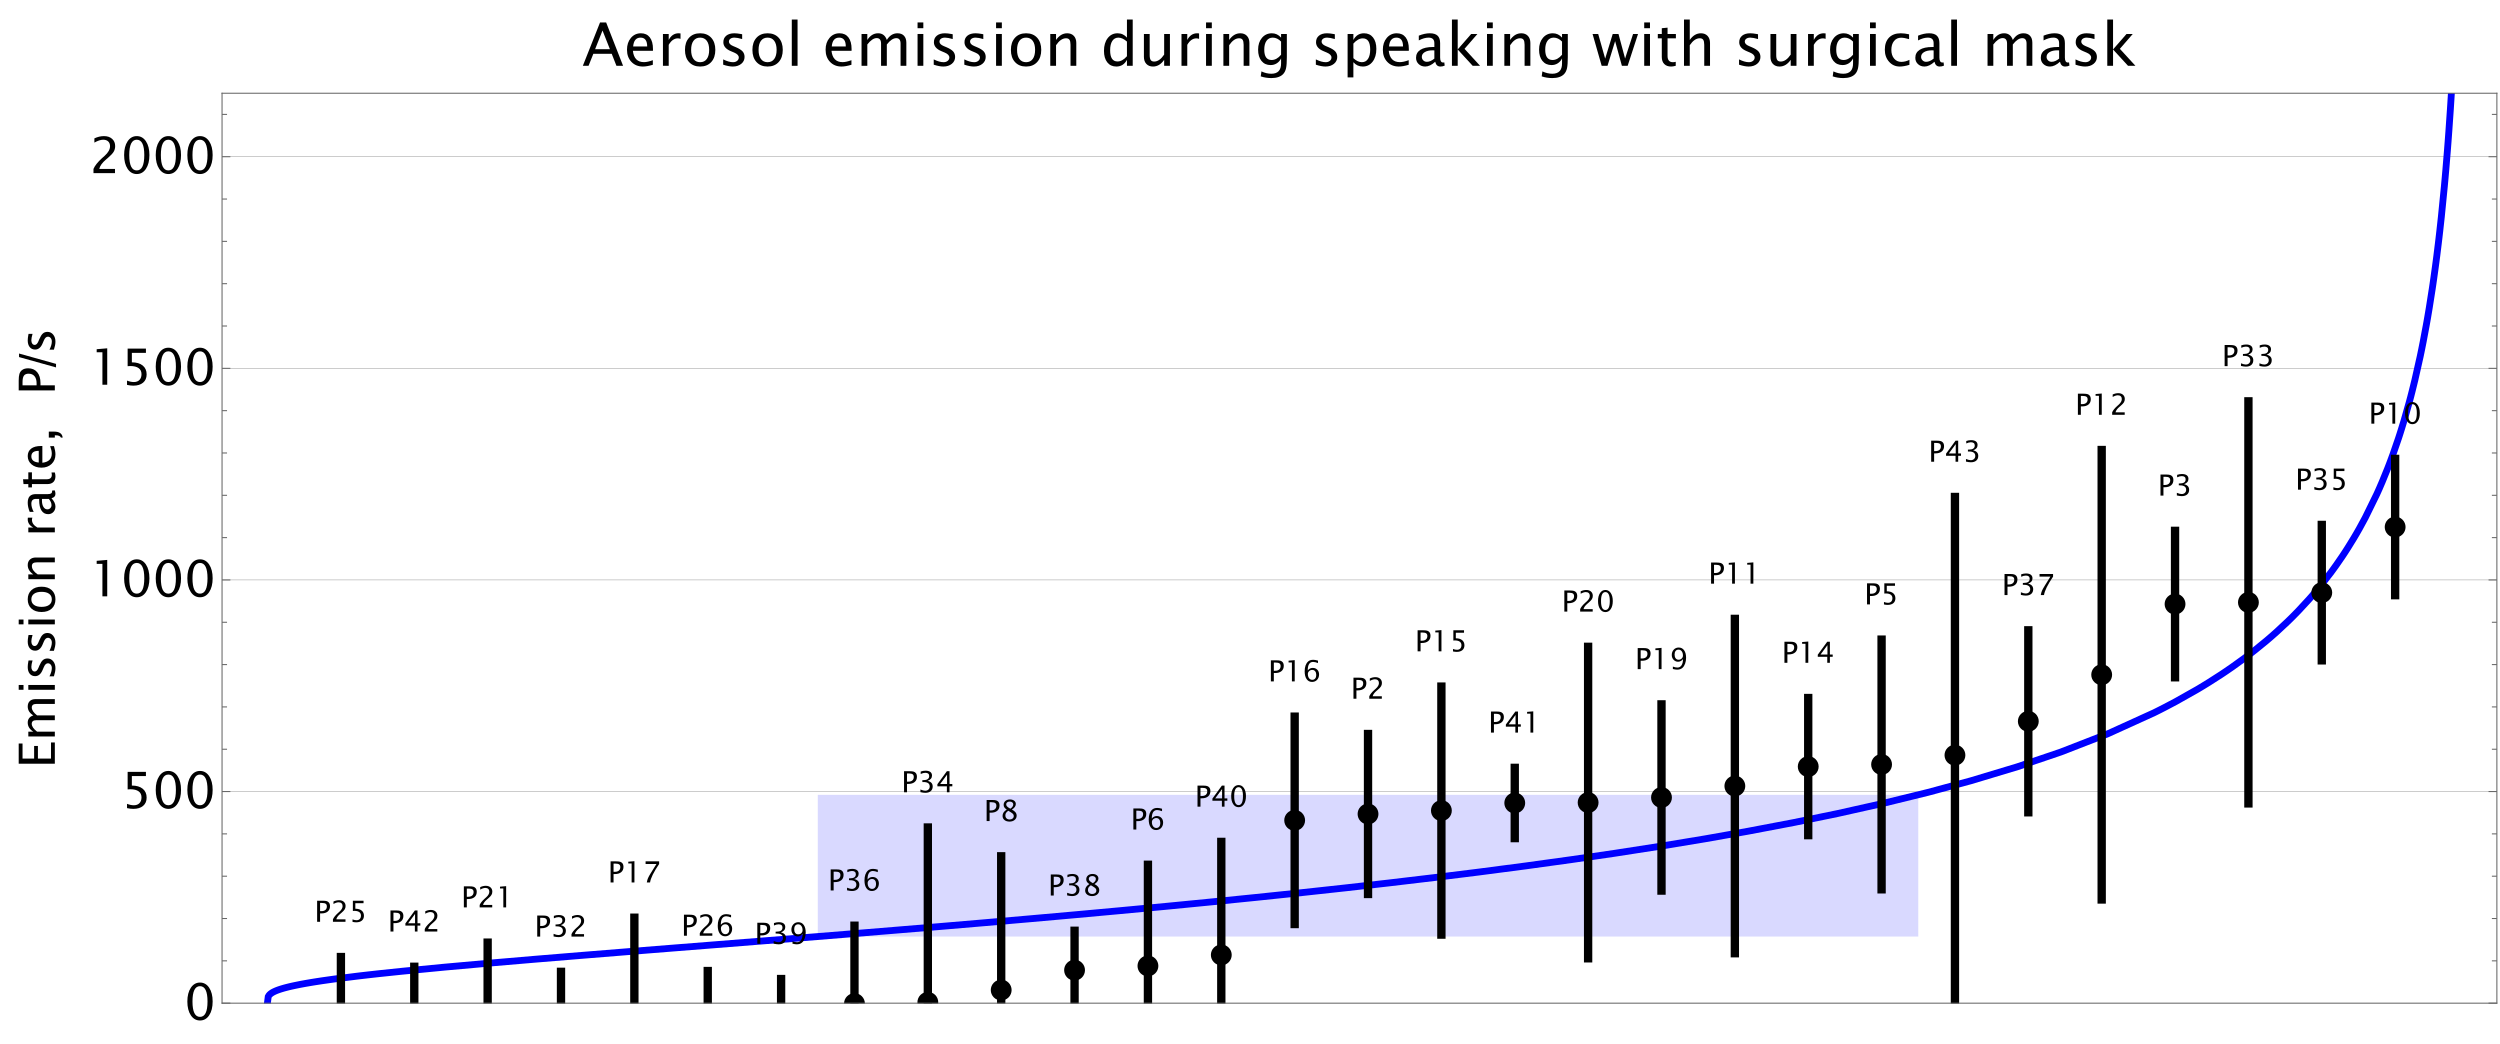 <?xml version="1.0" encoding="UTF-8"?>
<svg xmlns="http://www.w3.org/2000/svg" xmlns:xlink="http://www.w3.org/1999/xlink" width="1200pt" height="501pt" viewBox="0 0 1200 501" version="1.1">
<defs>
<g>
<symbol overflow="visible" id="glyph0-0">
<path style="stroke:none;" d="M 1.75 0 L 1.75 -8.758 L 8.758 -8.758 L 8.758 0 Z M 2.195 -0.445 L 8.312 -0.445 L 8.312 -8.312 L 2.195 -8.312 Z M 2.195 -0.445 "/>
</symbol>
<symbol overflow="visible" id="glyph0-1">
<path style="stroke:none;" d="M 1.305 0 L 1.305 -10.117 L 4.059 -10.117 C 4.852 -10.113 5.465 -10.047 5.895 -9.922 C 6.324 -9.789 6.676 -9.562 6.953 -9.234 C 7.309 -8.801 7.488 -8.211 7.492 -7.465 C 7.488 -6.387 7.125 -5.543 6.398 -4.934 C 5.668 -4.324 4.656 -4.02 3.363 -4.02 L 2.727 -4.02 L 2.727 0 Z M 2.727 -5.105 L 3.309 -5.105 C 4.156 -5.102 4.812 -5.297 5.281 -5.691 C 5.742 -6.082 5.977 -6.641 5.98 -7.363 C 5.977 -7.961 5.793 -8.391 5.43 -8.652 C 5.059 -8.91 4.453 -9.039 3.609 -9.043 L 2.727 -9.043 Z M 2.727 -5.105 "/>
</symbol>
<symbol overflow="visible" id="glyph0-2">
<path style="stroke:none;" d="M 1.16 0 L 1.16 -1.184 C 1.551 -2.098 2.344 -3.094 3.539 -4.176 L 4.309 -4.867 C 5.297 -5.762 5.793 -6.652 5.797 -7.539 C 5.793 -8.102 5.625 -8.547 5.289 -8.871 C 4.949 -9.195 4.48 -9.355 3.887 -9.359 C 3.184 -9.355 2.359 -9.086 1.414 -8.551 L 1.414 -9.734 C 2.309 -10.156 3.203 -10.371 4.094 -10.371 C 5.039 -10.371 5.797 -10.113 6.371 -9.605 C 6.941 -9.09 7.23 -8.414 7.23 -7.574 C 7.23 -6.965 7.086 -6.426 6.797 -5.961 C 6.508 -5.488 5.969 -4.918 5.18 -4.25 L 4.66 -3.809 C 3.578 -2.891 2.957 -2.016 2.789 -1.184 L 7.184 -1.184 L 7.184 0 Z M 1.16 0 "/>
</symbol>
<symbol overflow="visible" id="glyph0-3">
<path style="stroke:none;" d="M 1.703 0.039 L 1.703 -1.16 C 2.371 -0.891 3.008 -0.754 3.617 -0.758 C 4.277 -0.754 4.801 -0.949 5.184 -1.344 C 5.562 -1.734 5.754 -2.277 5.754 -2.965 C 5.754 -3.703 5.484 -4.266 4.945 -4.656 C 4.406 -5.043 3.629 -5.238 2.617 -5.242 C 2.379 -5.238 2.129 -5.223 1.871 -5.195 L 1.871 -10.117 L 6.992 -10.117 L 6.992 -8.934 L 3.055 -8.934 L 3.055 -6.273 C 4.352 -6.27 5.367 -5.973 6.098 -5.379 C 6.824 -4.781 7.188 -3.953 7.191 -2.898 C 7.188 -1.91 6.855 -1.137 6.195 -0.582 C 5.531 -0.023 4.617 0.25 3.453 0.254 C 2.93 0.25 2.348 0.18 1.703 0.039 Z M 1.703 0.039 "/>
</symbol>
<symbol overflow="visible" id="glyph0-4">
<path style="stroke:none;" d="M 5.27 0 L 5.27 -2.863 L 0.719 -2.863 L 0.719 -3.883 L 5.27 -10.117 L 6.535 -10.117 L 6.535 -3.965 L 7.887 -3.965 L 7.887 -2.863 L 6.535 -2.863 L 6.535 0 Z M 2.039 -3.965 L 5.359 -3.965 L 5.359 -8.465 Z M 2.039 -3.965 "/>
</symbol>
<symbol overflow="visible" id="glyph0-5">
<path style="stroke:none;" d="M 3.664 0 L 3.664 -9.105 L 2.059 -9.105 L 2.059 -9.953 L 5.012 -10.207 L 5.012 0 Z M 3.664 0 "/>
</symbol>
<symbol overflow="visible" id="glyph0-6">
<path style="stroke:none;" d="M 1.422 -0.074 L 1.422 -1.34 C 2.383 -0.949 3.141 -0.754 3.695 -0.758 C 4.348 -0.754 4.875 -0.941 5.281 -1.32 C 5.68 -1.691 5.883 -2.18 5.887 -2.785 C 5.883 -4.207 4.887 -4.922 2.895 -4.922 L 2.359 -4.922 L 2.359 -5.824 L 2.832 -5.832 C 4.699 -5.828 5.637 -6.488 5.641 -7.805 C 5.637 -8.84 5.016 -9.355 3.777 -9.359 C 3.109 -9.355 2.371 -9.164 1.559 -8.785 L 1.559 -9.965 C 2.355 -10.234 3.121 -10.371 3.863 -10.371 C 4.863 -10.371 5.637 -10.168 6.176 -9.77 C 6.715 -9.363 6.984 -8.785 6.984 -8.027 C 6.984 -6.836 6.281 -5.988 4.875 -5.484 C 6.504 -5.105 7.316 -4.211 7.32 -2.805 C 7.316 -1.848 7.004 -1.098 6.375 -0.559 C 5.746 -0.016 4.883 0.25 3.785 0.254 C 3.16 0.25 2.371 0.145 1.422 -0.074 Z M 1.422 -0.074 "/>
</symbol>
<symbol overflow="visible" id="glyph0-7">
<path style="stroke:none;" d="M 2.105 0 C 2.234 -0.789 2.422 -1.469 2.668 -2.043 C 2.91 -2.617 3.344 -3.406 3.965 -4.41 L 6.727 -8.852 L 1.516 -8.852 L 1.516 -10.117 L 8.012 -10.117 L 8.012 -8.852 C 5.414 -5.027 3.965 -2.078 3.656 0 Z M 2.105 0 "/>
</symbol>
<symbol overflow="visible" id="glyph0-8">
<path style="stroke:none;" d="M 2.406 -5.238 C 3.047 -6.07 3.855 -6.484 4.832 -6.488 C 5.715 -6.484 6.438 -6.191 7.004 -5.609 C 7.562 -5.02 7.844 -4.27 7.848 -3.359 C 7.844 -2.305 7.527 -1.441 6.898 -0.762 C 6.266 -0.086 5.465 0.25 4.492 0.254 C 3.379 0.25 2.508 -0.195 1.879 -1.094 C 1.25 -1.992 0.938 -3.238 0.938 -4.828 C 0.938 -6.969 1.484 -8.539 2.582 -9.543 C 3.18 -10.094 4.004 -10.371 5.059 -10.371 C 5.664 -10.371 6.422 -10.242 7.328 -9.988 L 7.328 -8.805 C 6.371 -9.172 5.586 -9.355 4.977 -9.359 C 3.258 -9.355 2.402 -7.984 2.406 -5.238 Z M 6.5 -3.094 C 6.496 -3.836 6.324 -4.426 5.98 -4.863 C 5.633 -5.297 5.156 -5.512 4.555 -5.516 C 3.977 -5.512 3.484 -5.32 3.078 -4.941 C 2.664 -4.559 2.461 -4.102 2.461 -3.562 C 2.461 -2.715 2.656 -2.035 3.047 -1.523 C 3.438 -1.012 3.953 -0.754 4.598 -0.758 C 5.18 -0.754 5.641 -0.965 5.984 -1.387 C 6.324 -1.805 6.496 -2.375 6.5 -3.094 Z M 6.5 -3.094 "/>
</symbol>
<symbol overflow="visible" id="glyph0-9">
<path style="stroke:none;" d="M 1.594 -0.062 L 1.594 -1.211 C 2.449 -0.906 3.176 -0.754 3.781 -0.758 C 4.617 -0.754 5.273 -1.113 5.746 -1.828 C 6.215 -2.539 6.449 -3.531 6.453 -4.805 C 5.766 -3.961 4.988 -3.539 4.121 -3.539 C 3.266 -3.539 2.543 -3.852 1.953 -4.48 C 1.359 -5.105 1.066 -5.871 1.066 -6.773 C 1.066 -7.805 1.379 -8.66 2.012 -9.348 C 2.641 -10.027 3.438 -10.371 4.395 -10.371 C 5.492 -10.371 6.355 -9.93 6.992 -9.047 C 7.621 -8.164 7.938 -6.957 7.941 -5.426 C 7.938 -4.449 7.785 -3.531 7.484 -2.676 C 7.176 -1.812 6.766 -1.145 6.254 -0.668 C 5.59 -0.055 4.723 0.25 3.648 0.254 C 3.117 0.25 2.434 0.148 1.594 -0.062 Z M 2.414 -7.004 C 2.414 -6.23 2.586 -5.625 2.938 -5.18 C 3.285 -4.734 3.762 -4.512 4.359 -4.512 C 4.934 -4.512 5.422 -4.703 5.828 -5.09 C 6.23 -5.477 6.434 -5.945 6.434 -6.492 C 6.434 -7.352 6.238 -8.043 5.848 -8.57 C 5.457 -9.094 4.945 -9.355 4.312 -9.359 C 3.719 -9.355 3.254 -9.148 2.918 -8.73 C 2.582 -8.309 2.414 -7.73 2.414 -7.004 Z M 2.414 -7.004 "/>
</symbol>
<symbol overflow="visible" id="glyph0-10">
<path style="stroke:none;" d="M 3.219 -5.508 C 2.66 -5.891 2.273 -6.25 2.059 -6.586 C 1.84 -6.918 1.734 -7.316 1.734 -7.789 C 1.734 -8.547 2.012 -9.168 2.574 -9.652 C 3.133 -10.129 3.867 -10.371 4.77 -10.371 C 5.605 -10.371 6.281 -10.168 6.797 -9.762 C 7.312 -9.355 7.57 -8.828 7.574 -8.184 C 7.57 -7.203 6.941 -6.312 5.688 -5.508 C 7.211 -4.758 7.973 -3.793 7.977 -2.617 C 7.973 -1.77 7.656 -1.078 7.02 -0.547 C 6.379 -0.012 5.559 0.25 4.559 0.254 C 3.555 0.25 2.746 0.004 2.133 -0.5 C 1.516 -1 1.207 -1.664 1.211 -2.488 C 1.207 -3.695 1.875 -4.703 3.219 -5.508 Z M 4.934 -5.93 C 5.879 -6.547 6.352 -7.238 6.352 -8.004 C 6.352 -8.41 6.191 -8.734 5.875 -8.984 C 5.555 -9.23 5.141 -9.355 4.633 -9.359 C 4.137 -9.355 3.734 -9.234 3.426 -8.992 C 3.113 -8.746 2.957 -8.43 2.961 -8.043 C 2.957 -7.664 3.098 -7.324 3.379 -7.023 C 3.656 -6.723 4.176 -6.359 4.934 -5.93 Z M 3.949 -4.961 C 3.406 -4.539 3.035 -4.172 2.844 -3.863 C 2.648 -3.547 2.555 -3.16 2.555 -2.699 C 2.555 -2.117 2.738 -1.648 3.113 -1.293 C 3.484 -0.934 3.98 -0.754 4.594 -0.758 C 5.18 -0.754 5.656 -0.906 6.031 -1.215 C 6.398 -1.52 6.586 -1.918 6.59 -2.406 C 6.586 -2.793 6.469 -3.125 6.242 -3.398 C 6.008 -3.668 5.562 -4 4.906 -4.395 Z M 3.949 -4.961 "/>
</symbol>
<symbol overflow="visible" id="glyph0-11">
<path style="stroke:none;" d="M 4.43 0.254 C 3.367 0.25 2.508 -0.23 1.859 -1.203 C 1.207 -2.172 0.883 -3.457 0.887 -5.059 C 0.883 -6.648 1.207 -7.934 1.859 -8.91 C 2.508 -9.883 3.367 -10.371 4.43 -10.371 C 5.492 -10.371 6.348 -9.883 6.996 -8.914 C 7.645 -7.938 7.969 -6.652 7.969 -5.059 C 7.969 -3.457 7.645 -2.172 6.996 -1.203 C 6.348 -0.23 5.492 0.25 4.43 0.254 Z M 4.426 -0.758 C 5.828 -0.754 6.531 -2.188 6.535 -5.059 C 6.531 -7.922 5.828 -9.355 4.426 -9.359 C 3.02 -9.355 2.32 -7.922 2.324 -5.059 C 2.32 -2.188 3.02 -0.754 4.426 -0.758 Z M 4.426 -0.758 "/>
</symbol>
<symbol overflow="visible" id="glyph1-0">
<path style="stroke:none;" d="M 3 0 L 3 -15.012 L 15.012 -15.012 L 15.012 0 Z M 3.762 -0.762 L 14.25 -0.762 L 14.25 -14.25 L 3.762 -14.25 Z M 3.762 -0.762 "/>
</symbol>
<symbol overflow="visible" id="glyph1-1">
<path style="stroke:none;" d="M 7.594 0.434 C 5.773 0.434 4.305 -0.398 3.191 -2.066 C 2.078 -3.734 1.523 -5.938 1.523 -8.672 C 1.523 -11.406 2.078 -13.605 3.191 -15.273 C 4.305 -16.941 5.773 -17.777 7.594 -17.777 C 9.422 -17.777 10.891 -16.945 12 -15.281 C 13.109 -13.617 13.664 -11.414 13.664 -8.672 C 13.664 -5.938 13.109 -3.734 12 -2.066 C 10.891 -0.398 9.422 0.434 7.594 0.434 Z M 7.586 -1.301 C 9.996 -1.301 11.203 -3.758 11.203 -8.672 C 11.203 -13.586 9.996 -16.043 7.586 -16.043 C 5.184 -16.043 3.984 -13.586 3.984 -8.672 C 3.984 -3.758 5.184 -1.301 7.586 -1.301 Z M 7.586 -1.301 "/>
</symbol>
<symbol overflow="visible" id="glyph1-2">
<path style="stroke:none;" d="M 2.918 0.07 L 2.918 -1.992 C 4.066 -1.531 5.16 -1.301 6.199 -1.301 C 7.34 -1.301 8.234 -1.637 8.887 -2.309 C 9.539 -2.98 9.867 -3.906 9.867 -5.086 C 9.867 -6.352 9.406 -7.316 8.484 -7.984 C 7.562 -8.652 6.23 -8.988 4.488 -8.988 C 4.082 -8.988 3.656 -8.961 3.211 -8.906 L 3.211 -17.344 L 11.988 -17.344 L 11.988 -15.316 L 5.238 -15.316 L 5.238 -10.758 C 7.465 -10.758 9.203 -10.246 10.453 -9.223 C 11.703 -8.199 12.328 -6.781 12.328 -4.969 C 12.328 -3.281 11.758 -1.957 10.621 -1 C 9.484 -0.043 7.918 0.434 5.918 0.434 C 5.027 0.434 4.027 0.312 2.918 0.07 Z M 2.918 0.07 "/>
</symbol>
<symbol overflow="visible" id="glyph1-3">
<path style="stroke:none;" d="M 6.281 0 L 6.281 -15.609 L 3.527 -15.609 L 3.527 -17.062 L 8.59 -17.496 L 8.59 0 Z M 6.281 0 "/>
</symbol>
<symbol overflow="visible" id="glyph1-4">
<path style="stroke:none;" d="M 1.992 0 L 1.992 -2.027 C 2.664 -3.598 4.02 -5.309 6.062 -7.16 L 7.387 -8.344 C 9.086 -9.883 9.938 -11.41 9.938 -12.926 C 9.938 -13.895 9.645 -14.656 9.066 -15.211 C 8.48 -15.766 7.68 -16.043 6.66 -16.043 C 5.465 -16.043 4.055 -15.582 2.426 -14.66 L 2.426 -16.688 C 3.965 -17.414 5.496 -17.777 7.02 -17.777 C 8.645 -17.777 9.945 -17.34 10.926 -16.465 C 11.906 -15.59 12.398 -14.43 12.398 -12.984 C 12.398 -11.945 12.148 -11.023 11.652 -10.219 C 11.156 -9.414 10.234 -8.438 8.883 -7.289 L 7.992 -6.527 C 6.141 -4.957 5.07 -3.457 4.781 -2.027 L 12.316 -2.027 L 12.316 0 Z M 1.992 0 "/>
</symbol>
<symbol overflow="visible" id="glyph2-0">
<path style="stroke:none;" d="M 0 -3 L -15.012 -3 L -15.012 -15.012 L 0 -15.012 Z M -0.762 -3.762 L -0.762 -14.25 L -14.25 -14.25 L -14.25 -3.762 Z M -0.762 -3.762 "/>
</symbol>
<symbol overflow="visible" id="glyph2-1">
<path style="stroke:none;" d="M 0 -2.238 L -17.344 -2.238 L -17.344 -11.93 L -15.504 -11.93 L -15.504 -4.699 L -9.938 -4.699 L -9.938 -10.758 L -8.121 -10.758 L -8.121 -4.699 L -1.84 -4.699 L -1.84 -12.434 L 0 -12.434 Z M 0 -2.238 "/>
</symbol>
<symbol overflow="visible" id="glyph2-2">
<path style="stroke:none;" d="M 0 -2.309 L -12.727 -2.309 L -12.727 -4.617 L -10.336 -4.617 C -12.117 -5.738 -13.008 -7.18 -13.008 -8.945 C -13.008 -10.645 -12.117 -11.805 -10.336 -12.422 C -12.117 -13.516 -13.008 -14.938 -13.008 -16.688 C -13.008 -17.805 -12.676 -18.672 -12.016 -19.293 C -11.355 -19.914 -10.434 -20.227 -9.25 -20.227 L 0 -20.227 L 0 -17.918 L -8.887 -17.918 C -10.336 -17.918 -11.062 -17.34 -11.062 -16.191 C -11.062 -14.988 -10.215 -13.734 -8.523 -12.422 L 0 -12.422 L 0 -10.113 L -8.895 -10.113 C -10.355 -10.113 -11.086 -9.527 -11.086 -8.355 C -11.086 -7.191 -10.234 -5.945 -8.531 -4.617 L 0 -4.617 Z M 0 -2.309 "/>
</symbol>
<symbol overflow="visible" id="glyph2-3">
<path style="stroke:none;" d="M 0 -2.309 L -12.727 -2.309 L -12.727 -4.617 L 0 -4.617 Z M -15.035 -2.309 L -17.344 -2.309 L -17.344 -4.617 L -15.035 -4.617 Z M -15.035 -2.309 "/>
</symbol>
<symbol overflow="visible" id="glyph2-4">
<path style="stroke:none;" d="M -0.445 -1.84 L -2.566 -1.84 C -1.816 -3.348 -1.441 -4.66 -1.441 -5.777 C -1.441 -6.441 -1.621 -6.992 -1.98 -7.43 C -2.34 -7.867 -2.789 -8.086 -3.328 -8.086 C -4.117 -8.086 -4.77 -7.473 -5.285 -6.246 L -5.859 -4.898 C -6.688 -2.906 -7.879 -1.91 -9.434 -1.91 C -10.543 -1.91 -11.414 -2.301 -12.051 -3.086 C -12.688 -3.871 -13.008 -4.949 -13.008 -6.316 C -13.008 -7.027 -12.91 -7.906 -12.715 -8.953 L -12.621 -9.434 L -10.699 -9.434 C -11.082 -8.145 -11.273 -7.117 -11.273 -6.352 C -11.273 -5.68 -11.125 -5.141 -10.832 -4.738 C -10.539 -4.336 -10.148 -4.137 -9.656 -4.137 C -8.961 -4.137 -8.375 -4.699 -7.898 -5.824 L -7.43 -6.938 C -6.898 -8.195 -6.336 -9.086 -5.746 -9.609 C -5.156 -10.133 -4.422 -10.395 -3.539 -10.395 C -2.422 -10.395 -1.504 -9.953 -0.785 -9.07 C -0.066 -8.188 0.293 -7.059 0.293 -5.684 C 0.293 -4.629 0.047 -3.348 -0.445 -1.84 Z M -0.445 -1.84 "/>
</symbol>
<symbol overflow="visible" id="glyph2-5">
<path style="stroke:none;" d="M 0.293 -7.371 C 0.293 -5.504 -0.305 -4.023 -1.5 -2.934 C -2.695 -1.844 -4.316 -1.301 -6.363 -1.301 C -8.41 -1.301 -10.027 -1.844 -11.219 -2.934 C -12.41 -4.023 -13.008 -5.504 -13.008 -7.371 C -13.008 -9.238 -12.41 -10.715 -11.219 -11.805 C -10.027 -12.895 -8.41 -13.441 -6.363 -13.441 C -4.316 -13.441 -2.695 -12.895 -1.5 -11.805 C -0.305 -10.715 0.293 -9.238 0.293 -7.371 Z M -1.441 -7.367 C -1.441 -8.508 -1.871 -9.398 -2.73 -10.031 C -3.59 -10.664 -4.801 -10.98 -6.363 -10.98 C -7.926 -10.98 -9.133 -10.664 -9.988 -10.031 C -10.844 -9.398 -11.273 -8.508 -11.273 -7.367 C -11.273 -6.215 -10.844 -5.328 -9.988 -4.703 C -9.133 -4.074 -7.926 -3.762 -6.363 -3.762 C -4.801 -3.762 -3.59 -4.074 -2.73 -4.703 C -1.871 -5.328 -1.441 -6.215 -1.441 -7.367 Z M -1.441 -7.367 "/>
</symbol>
<symbol overflow="visible" id="glyph2-6">
<path style="stroke:none;" d="M 0 -2.309 L -12.727 -2.309 L -12.727 -4.617 L -10.336 -4.617 C -12.117 -5.836 -13.008 -7.328 -13.008 -9.094 C -13.008 -10.203 -12.656 -11.082 -11.957 -11.734 C -11.258 -12.387 -10.32 -12.715 -9.141 -12.715 L 0 -12.715 L 0 -10.406 L -8.391 -10.406 C -9.336 -10.406 -10.008 -10.266 -10.41 -9.988 C -10.812 -9.711 -11.016 -9.254 -11.016 -8.613 C -11.016 -7.199 -10.09 -5.867 -8.238 -4.617 L 0 -4.617 Z M 0 -2.309 "/>
</symbol>
<symbol overflow="visible" id="glyph2-7">
<path style="stroke:none;" d="M 0 -2.309 L -12.727 -2.309 L -12.727 -4.617 L -10.336 -4.617 C -12.117 -5.531 -13.008 -6.859 -13.008 -8.602 C -13.008 -8.836 -12.988 -9.082 -12.949 -9.34 L -10.781 -9.34 C -10.914 -8.941 -10.98 -8.59 -10.98 -8.285 C -10.98 -6.824 -10.113 -5.602 -8.383 -4.617 L 0 -4.617 Z M 0 -2.309 "/>
</symbol>
<symbol overflow="visible" id="glyph2-8">
<path style="stroke:none;" d="M -1.617 -8.871 C -0.344 -7.488 0.293 -6.156 0.293 -4.875 C 0.293 -3.82 -0.035 -2.945 -0.695 -2.25 C -1.355 -1.555 -2.191 -1.207 -3.199 -1.207 C -4.59 -1.207 -5.656 -1.789 -6.402 -2.957 C -7.148 -4.125 -7.523 -5.805 -7.523 -7.992 L -7.523 -8.531 L -9.059 -8.531 C -10.535 -8.531 -11.273 -7.762 -11.273 -6.223 C -11.273 -5.027 -10.898 -3.723 -10.148 -2.309 L -12.059 -2.309 C -12.691 -3.863 -13.008 -5.328 -13.008 -6.703 C -13.008 -8.117 -12.684 -9.16 -12.039 -9.832 C -11.395 -10.504 -10.402 -10.84 -9.059 -10.84 L -3.293 -10.84 C -1.973 -10.84 -1.312 -11.246 -1.312 -12.059 C -1.312 -12.16 -1.328 -12.309 -1.359 -12.504 L -0.082 -12.668 C 0.168 -12.145 0.293 -11.566 0.293 -10.934 C 0.293 -9.855 -0.344 -9.168 -1.617 -8.871 Z M -2.871 -8.531 L -6.164 -8.531 L -6.188 -7.793 C -6.188 -6.512 -5.949 -5.477 -5.473 -4.691 C -4.996 -3.906 -4.363 -3.516 -3.574 -3.516 C -3.02 -3.516 -2.551 -3.711 -2.168 -4.102 C -1.785 -4.492 -1.594 -4.969 -1.594 -5.531 C -1.594 -6.492 -2.02 -7.492 -2.871 -8.531 Z M -2.871 -8.531 "/>
</symbol>
<symbol overflow="visible" id="glyph2-9">
<path style="stroke:none;" d="M 0 -7.98 C 0.195 -7.27 0.293 -6.652 0.293 -6.129 C 0.293 -4.957 -0.043 -4.043 -0.715 -3.387 C -1.387 -2.73 -2.32 -2.402 -3.516 -2.402 L -10.992 -2.402 L -10.992 -0.809 L -12.727 -0.809 L -12.727 -2.402 L -15.035 -2.402 L -15.258 -4.711 L -12.727 -4.711 L -12.727 -8.039 L -10.992 -8.039 L -10.992 -4.711 L -3.938 -4.711 C -2.273 -4.711 -1.441 -5.43 -1.441 -6.867 C -1.441 -7.172 -1.492 -7.543 -1.594 -7.98 Z M 0 -7.98 "/>
</symbol>
<symbol overflow="visible" id="glyph2-10">
<path style="stroke:none;" d="M -0.41 -11.637 C 0.059 -10.09 0.293 -8.766 0.293 -7.664 C 0.293 -5.781 -0.328 -4.25 -1.574 -3.07 C -2.816 -1.891 -4.43 -1.301 -6.414 -1.301 C -8.34 -1.301 -9.922 -1.82 -11.156 -2.863 C -12.391 -3.906 -13.008 -5.242 -13.008 -6.867 C -13.008 -8.406 -12.457 -9.594 -11.359 -10.434 C -10.262 -11.273 -8.707 -11.695 -6.691 -11.695 L -5.988 -11.684 L -5.988 -3.656 C -2.973 -3.992 -1.465 -5.473 -1.465 -8.098 C -1.465 -9.059 -1.727 -10.238 -2.25 -11.637 Z M -7.723 -3.762 L -7.723 -9.375 C -10.09 -9.375 -11.273 -8.492 -11.273 -6.727 C -11.273 -4.953 -10.09 -3.965 -7.723 -3.762 Z M -7.723 -3.762 "/>
</symbol>
<symbol overflow="visible" id="glyph2-11">
<path style="stroke:none;" d="M 3.762 -2.344 L 2.895 -2.344 C 2.684 -3.094 1.797 -3.469 0.234 -3.469 L 0 -3.469 L 0 -2.344 L -2.895 -2.344 L -2.895 -5.238 L -0.387 -5.238 C 2.184 -5.238 3.566 -4.273 3.762 -2.344 Z M 3.762 -2.344 "/>
</symbol>
<symbol overflow="visible" id="glyph2-12">
<path style="stroke:none;" d="M 0 -2.238 L -17.344 -2.238 L -17.344 -6.961 C -17.344 -8.32 -17.23 -9.367 -17.008 -10.105 C -16.785 -10.844 -16.395 -11.449 -15.832 -11.918 C -15.09 -12.535 -14.078 -12.844 -12.797 -12.844 C -10.953 -12.844 -9.508 -12.219 -8.461 -10.969 C -7.414 -9.719 -6.891 -7.984 -6.891 -5.766 L -6.891 -4.676 L 0 -4.676 Z M -8.754 -4.676 L -8.754 -5.672 C -8.754 -7.133 -9.09 -8.262 -9.762 -9.059 C -10.434 -9.855 -11.387 -10.254 -12.621 -10.254 C -13.652 -10.254 -14.391 -9.938 -14.836 -9.309 C -15.281 -8.68 -15.504 -7.641 -15.504 -6.188 L -15.504 -4.676 Z M -8.754 -4.676 "/>
</symbol>
<symbol overflow="visible" id="glyph3-0">
<path style="stroke:none;" d="M 0 -1.5 L -19.195 -1.5 L -19.195 -10.5 L 0 -10.5 Z M -1.5 -3 L -1.5 -9 L -17.695 -9 L -17.695 -3 Z M -1.5 -3 "/>
</symbol>
<symbol overflow="visible" id="glyph3-1">
<path style="stroke:none;" d="M -17.18 -6.668 L 0.574 -1.699 L 0.574 0 L -17.18 -4.969 Z M -17.18 -6.668 "/>
</symbol>
<symbol overflow="visible" id="glyph4-0">
<path style="stroke:none;" d="M 3.602 0 L 3.602 -18.016 L 18.016 -18.016 L 18.016 0 Z M 4.516 -0.914 L 17.102 -0.914 L 17.102 -17.102 L 4.516 -17.102 Z M 4.516 -0.914 "/>
</symbol>
<symbol overflow="visible" id="glyph4-1">
<path style="stroke:none;" d="M 0.238 0 L 8.492 -20.812 L 11.418 -20.812 L 19.547 0 L 16.359 0 L 14.102 -5.75 L 5.273 -5.75 L 2.977 0 Z M 6.121 -7.961 L 13.238 -7.961 L 9.684 -16.945 Z M 6.121 -7.961 "/>
</symbol>
<symbol overflow="visible" id="glyph4-2">
<path style="stroke:none;" d="M 13.965 -0.492 C 12.105 0.07 10.516 0.352 9.195 0.352 C 6.934 0.352 5.098 -0.395 3.684 -1.887 C 2.266 -3.379 1.559 -5.316 1.562 -7.699 C 1.559 -10.012 2.184 -11.906 3.438 -13.387 C 4.688 -14.867 6.289 -15.609 8.242 -15.609 C 10.086 -15.609 11.512 -14.949 12.523 -13.633 C 13.527 -12.312 14.031 -10.445 14.035 -8.031 L 14.02 -7.188 L 4.387 -7.188 C 4.789 -3.566 6.566 -1.758 9.719 -1.758 C 10.867 -1.758 12.281 -2.07 13.965 -2.699 Z M 4.516 -9.266 L 11.25 -9.266 C 11.25 -12.102 10.188 -13.523 8.07 -13.527 C 5.938 -13.523 4.754 -12.102 4.516 -9.266 Z M 4.516 -9.266 "/>
</symbol>
<symbol overflow="visible" id="glyph4-3">
<path style="stroke:none;" d="M 2.77 0 L 2.77 -15.273 L 5.539 -15.273 L 5.539 -12.402 C 6.633 -14.539 8.227 -15.609 10.32 -15.609 C 10.598 -15.609 10.895 -15.586 11.207 -15.539 L 11.207 -12.938 C 10.727 -13.094 10.305 -13.172 9.941 -13.176 C 8.188 -13.172 6.719 -12.133 5.539 -10.059 L 5.539 0 Z M 2.77 0 "/>
</symbol>
<symbol overflow="visible" id="glyph4-4">
<path style="stroke:none;" d="M 8.844 0.352 C 6.602 0.352 4.828 -0.363 3.523 -1.801 C 2.211 -3.23 1.559 -5.176 1.562 -7.637 C 1.559 -10.09 2.211 -12.035 3.523 -13.465 C 4.828 -14.895 6.602 -15.609 8.844 -15.609 C 11.082 -15.609 12.859 -14.895 14.168 -13.465 C 15.473 -12.035 16.125 -10.09 16.129 -7.637 C 16.125 -5.176 15.473 -3.23 14.168 -1.801 C 12.859 -0.363 11.082 0.352 8.844 0.352 Z M 8.84 -1.73 C 10.211 -1.727 11.277 -2.242 12.039 -3.277 C 12.793 -4.305 13.172 -5.758 13.176 -7.637 C 13.172 -9.508 12.793 -10.961 12.039 -11.988 C 11.277 -13.012 10.211 -13.523 8.84 -13.527 C 7.461 -13.523 6.395 -13.012 5.645 -11.988 C 4.887 -10.961 4.512 -9.508 4.516 -7.637 C 4.512 -5.758 4.887 -4.305 5.645 -3.277 C 6.395 -2.242 7.461 -1.727 8.84 -1.73 Z M 8.84 -1.73 "/>
</symbol>
<symbol overflow="visible" id="glyph4-5">
<path style="stroke:none;" d="M 2.207 -0.535 L 2.207 -3.078 C 4.016 -2.176 5.59 -1.727 6.934 -1.73 C 7.727 -1.727 8.387 -1.941 8.914 -2.375 C 9.438 -2.805 9.703 -3.344 9.703 -3.992 C 9.703 -4.938 8.965 -5.723 7.496 -6.344 L 5.879 -7.031 C 3.484 -8.023 2.289 -9.453 2.293 -11.32 C 2.289 -12.648 2.762 -13.695 3.703 -14.461 C 4.645 -15.227 5.934 -15.609 7.578 -15.609 C 8.43 -15.609 9.484 -15.492 10.742 -15.258 L 11.32 -15.145 L 11.32 -12.84 C 9.773 -13.293 8.539 -13.523 7.621 -13.527 C 6.812 -13.523 6.168 -13.348 5.688 -13 C 5.203 -12.645 4.961 -12.172 4.965 -11.586 C 4.961 -10.75 5.637 -10.047 6.988 -9.477 L 8.324 -8.914 C 9.832 -8.273 10.902 -7.602 11.531 -6.898 C 12.156 -6.188 12.469 -5.305 12.473 -4.246 C 12.469 -2.902 11.938 -1.801 10.883 -0.941 C 9.82 -0.078 8.469 0.352 6.82 0.352 C 5.555 0.352 4.016 0.059 2.207 -0.535 Z M 2.207 -0.535 "/>
</symbol>
<symbol overflow="visible" id="glyph4-6">
<path style="stroke:none;" d="M 2.77 0 L 2.77 -22.203 L 5.539 -22.203 L 5.539 0 Z M 2.77 0 "/>
</symbol>
<symbol overflow="visible" id="glyph4-7">
<path style="stroke:none;" d="M 2.77 0 L 2.77 -15.273 L 5.539 -15.273 L 5.539 -12.402 C 6.883 -14.539 8.617 -15.609 10.734 -15.609 C 12.773 -15.609 14.164 -14.539 14.906 -12.402 C 16.219 -14.539 17.922 -15.609 20.023 -15.609 C 21.359 -15.609 22.402 -15.211 23.152 -14.422 C 23.895 -13.625 24.27 -12.52 24.273 -11.098 L 24.273 0 L 21.5 0 L 21.5 -10.664 C 21.496 -12.402 20.809 -13.27 19.43 -13.273 C 17.992 -13.27 16.484 -12.254 14.906 -10.227 L 14.906 0 L 12.137 0 L 12.137 -10.672 C 12.133 -12.422 11.43 -13.301 10.027 -13.305 C 8.625 -13.301 7.129 -12.277 5.539 -10.238 L 5.539 0 Z M 2.77 0 "/>
</symbol>
<symbol overflow="visible" id="glyph4-8">
<path style="stroke:none;" d="M 2.77 0 L 2.77 -15.273 L 5.539 -15.273 L 5.539 0 Z M 2.77 -18.043 L 2.77 -20.812 L 5.539 -20.812 L 5.539 -18.043 Z M 2.77 -18.043 "/>
</symbol>
<symbol overflow="visible" id="glyph4-9">
<path style="stroke:none;" d="M 2.77 0 L 2.77 -15.273 L 5.539 -15.273 L 5.539 -12.402 C 7 -14.539 8.793 -15.609 10.914 -15.609 C 12.242 -15.609 13.297 -15.188 14.082 -14.352 C 14.863 -13.508 15.258 -12.383 15.258 -10.969 L 15.258 0 L 12.488 0 L 12.488 -10.07 C 12.484 -11.199 12.32 -12.008 11.988 -12.492 C 11.652 -12.977 11.102 -13.219 10.336 -13.219 C 8.637 -13.219 7.035 -12.105 5.539 -9.887 L 5.539 0 Z M 2.77 0 "/>
</symbol>
<symbol overflow="visible" id="glyph4-10">
<path style="stroke:none;" d="M 12.586 0 L 12.586 -2.867 C 11.457 -0.719 9.758 0.352 7.488 0.352 C 5.648 0.352 4.199 -0.316 3.145 -1.66 C 2.086 -2.996 1.559 -4.828 1.562 -7.156 C 1.559 -9.695 2.156 -11.742 3.355 -13.289 C 4.551 -14.836 6.125 -15.609 8.082 -15.609 C 9.887 -15.609 11.391 -14.914 12.586 -13.527 L 12.586 -22.203 L 15.355 -22.203 L 15.355 0 Z M 12.586 -11.629 C 11.148 -12.891 9.785 -13.523 8.5 -13.527 C 7.23 -13.523 6.25 -12.992 5.555 -11.938 C 4.859 -10.875 4.512 -9.375 4.516 -7.438 C 4.512 -3.863 5.695 -2.078 8.062 -2.082 C 9.602 -2.078 11.109 -2.918 12.586 -4.598 Z M 12.586 -11.629 "/>
</symbol>
<symbol overflow="visible" id="glyph4-11">
<path style="stroke:none;" d="M 12.32 0 L 12.32 -2.867 C 10.844 -0.719 9.059 0.352 6.961 0.352 C 5.629 0.352 4.566 -0.066 3.781 -0.906 C 2.992 -1.742 2.602 -2.875 2.602 -4.305 L 2.602 -15.273 L 5.371 -15.273 L 5.371 -5.203 C 5.367 -4.059 5.535 -3.242 5.871 -2.762 C 6.203 -2.277 6.758 -2.039 7.539 -2.039 C 9.223 -2.039 10.816 -3.148 12.32 -5.371 L 12.32 -15.273 L 15.09 -15.273 L 15.09 0 Z M 12.32 0 "/>
</symbol>
<symbol overflow="visible" id="glyph4-12">
<path style="stroke:none;" d="M 2.828 5.078 L 3.152 2.688 C 4.754 3.434 6.34 3.809 7.91 3.812 C 11.027 3.809 12.586 2.156 12.586 -1.152 L 12.586 -3.559 C 12.105 -2.543 11.422 -1.758 10.535 -1.195 C 9.648 -0.633 8.66 -0.352 7.574 -0.352 C 5.723 -0.352 4.258 -1.012 3.18 -2.34 C 2.098 -3.664 1.559 -5.465 1.562 -7.734 C 1.559 -10.059 2.172 -11.949 3.406 -13.414 C 4.633 -14.875 6.227 -15.609 8.18 -15.609 C 9.887 -15.609 11.355 -14.914 12.586 -13.527 L 12.586 -15.273 L 15.355 -15.273 L 15.355 -4.164 C 15.352 -1.77 15.227 -0.004 14.98 1.145 C 14.73 2.289 14.266 3.23 13.586 3.965 C 12.371 5.246 10.48 5.887 7.918 5.891 C 6.152 5.887 4.457 5.617 2.828 5.078 Z M 12.586 -5.297 L 12.586 -11.633 C 11.363 -12.891 10.031 -13.523 8.598 -13.527 C 7.316 -13.523 6.316 -13.012 5.598 -11.996 C 4.871 -10.973 4.512 -9.562 4.516 -7.758 C 4.512 -4.441 5.691 -2.781 8.051 -2.785 C 9.652 -2.781 11.164 -3.621 12.586 -5.297 Z M 12.586 -5.297 "/>
</symbol>
<symbol overflow="visible" id="glyph4-13">
<path style="stroke:none;" d="M 2.77 5.555 L 2.77 -15.273 L 5.539 -15.273 L 5.539 -12.402 C 6.672 -14.539 8.375 -15.609 10.645 -15.609 C 12.48 -15.609 13.926 -14.938 14.984 -13.598 C 16.035 -12.254 16.562 -10.422 16.566 -8.102 C 16.562 -5.566 15.965 -3.523 14.773 -1.977 C 13.574 -0.422 12.004 0.352 10.055 0.352 C 8.242 0.352 6.734 -0.34 5.539 -1.73 L 5.539 5.555 Z M 5.539 -3.641 C 6.961 -2.363 8.32 -1.727 9.617 -1.73 C 10.891 -1.727 11.875 -2.258 12.57 -3.324 C 13.262 -4.383 13.609 -5.879 13.613 -7.812 C 13.609 -11.383 12.43 -13.172 10.07 -13.176 C 8.52 -13.172 7.008 -12.336 5.539 -10.664 Z M 5.539 -3.641 "/>
</symbol>
<symbol overflow="visible" id="glyph4-14">
<path style="stroke:none;" d="M 10.645 -1.941 C 8.984 -0.41 7.387 0.352 5.852 0.352 C 4.582 0.352 3.531 -0.043 2.699 -0.836 C 1.863 -1.625 1.445 -2.625 1.449 -3.84 C 1.445 -5.504 2.148 -6.785 3.551 -7.684 C 4.949 -8.574 6.961 -9.023 9.59 -9.027 L 10.238 -9.027 L 10.238 -10.871 C 10.234 -12.637 9.312 -13.523 7.469 -13.527 C 6.031 -13.523 4.465 -13.074 2.77 -12.18 L 2.77 -14.469 C 4.633 -15.227 6.391 -15.609 8.043 -15.609 C 9.738 -15.609 10.988 -15.223 11.797 -14.449 C 12.602 -13.676 13.008 -12.48 13.008 -10.871 L 13.008 -3.953 C 13.008 -2.363 13.492 -1.57 14.469 -1.574 C 14.586 -1.57 14.766 -1.59 15.004 -1.633 L 15.203 -0.098 C 14.57 0.203 13.875 0.352 13.121 0.352 C 11.824 0.352 11 -0.41 10.645 -1.941 Z M 10.238 -3.445 L 10.238 -7.398 L 9.352 -7.426 C 7.812 -7.422 6.57 -7.137 5.633 -6.566 C 4.688 -5.992 4.219 -5.234 4.219 -4.289 C 4.219 -3.621 4.453 -3.059 4.922 -2.602 C 5.391 -2.141 5.961 -1.91 6.637 -1.914 C 7.789 -1.91 8.988 -2.422 10.238 -3.445 Z M 10.238 -3.445 "/>
</symbol>
<symbol overflow="visible" id="glyph4-15">
<path style="stroke:none;" d="M 2.77 0 L 2.77 -22.203 L 5.539 -22.203 L 5.539 -7.859 L 12.008 -15.273 L 14.996 -15.273 L 8.809 -8.141 L 16.277 0 L 12.727 0 L 5.539 -7.832 L 5.539 0 Z M 2.77 0 "/>
</symbol>
<symbol overflow="visible" id="glyph4-16">
<path style="stroke:none;" d="M 4.543 0 L 0.168 -15.273 L 2.875 -15.273 L 6.219 -3.441 L 9.848 -15.273 L 12.617 -15.273 L 15.781 -3.48 L 19.613 -15.273 L 21.992 -15.273 L 17.016 0 L 14.246 0 L 10.996 -11.828 L 7.34 0 Z M 4.543 0 "/>
</symbol>
<symbol overflow="visible" id="glyph4-17">
<path style="stroke:none;" d="M 9.578 0 C 8.723 0.234 7.98 0.352 7.355 0.352 C 5.945 0.352 4.848 -0.051 4.062 -0.855 C 3.273 -1.66 2.883 -2.781 2.883 -4.219 L 2.883 -13.191 L 0.969 -13.191 L 0.969 -15.273 L 2.883 -15.273 L 2.883 -18.043 L 5.652 -18.309 L 5.652 -15.273 L 9.648 -15.273 L 9.648 -13.191 L 5.652 -13.191 L 5.652 -4.727 C 5.648 -2.727 6.512 -1.727 8.242 -1.73 C 8.605 -1.727 9.051 -1.789 9.578 -1.914 Z M 9.578 0 "/>
</symbol>
<symbol overflow="visible" id="glyph4-18">
<path style="stroke:none;" d="M 2.77 0 L 2.77 -22.203 L 5.539 -22.203 L 5.539 -12.402 C 7 -14.539 8.793 -15.609 10.914 -15.609 C 12.242 -15.609 13.297 -15.188 14.082 -14.352 C 14.863 -13.508 15.258 -12.383 15.258 -10.969 L 15.258 0 L 12.488 0 L 12.488 -10.07 C 12.484 -11.199 12.32 -12.008 11.988 -12.492 C 11.652 -12.977 11.102 -13.219 10.336 -13.219 C 8.637 -13.219 7.035 -12.105 5.539 -9.887 L 5.539 0 Z M 2.77 0 "/>
</symbol>
<symbol overflow="visible" id="glyph4-19">
<path style="stroke:none;" d="M 13.375 -0.465 C 11.582 0.082 10.035 0.352 8.734 0.352 C 6.668 0.352 4.957 -0.41 3.602 -1.941 C 2.238 -3.465 1.559 -5.391 1.562 -7.719 C 1.559 -10.199 2.23 -12.137 3.578 -13.527 C 4.922 -14.914 6.801 -15.609 9.211 -15.609 C 10.398 -15.609 11.727 -15.445 13.203 -15.117 L 13.203 -12.797 C 11.637 -13.254 10.367 -13.48 9.387 -13.484 C 7.965 -13.48 6.824 -12.949 5.973 -11.887 C 5.117 -10.82 4.691 -9.402 4.695 -7.637 C 4.691 -5.918 5.133 -4.531 6.016 -3.473 C 6.895 -2.41 8.047 -1.879 9.469 -1.883 C 10.734 -1.879 12.035 -2.203 13.375 -2.855 Z M 13.375 -0.465 "/>
</symbol>
</g>
<clipPath id="clip1">
  <path d="M 106.559 379 L 1198.559 379 L 1198.559 381 L 106.559 381 Z M 106.559 379 "/>
</clipPath>
<clipPath id="clip2">
  <path d="M 106.559 278 L 1198.559 278 L 1198.559 279 L 106.559 279 Z M 106.559 278 "/>
</clipPath>
<clipPath id="clip3">
  <path d="M 106.559 176 L 1198.559 176 L 1198.559 177 L 106.559 177 Z M 106.559 176 "/>
</clipPath>
<clipPath id="clip4">
  <path d="M 106.559 75 L 1198.559 75 L 1198.559 76 L 106.559 76 Z M 106.559 75 "/>
</clipPath>
<clipPath id="clip5">
  <path d="M 113 44.641 L 1192 44.641 L 1192 481.68 L 113 481.68 Z M 113 44.641 "/>
</clipPath>
<clipPath id="clip6">
  <path d="M 160 456 L 167 456 L 167 481.68 L 160 481.68 Z M 160 456 "/>
</clipPath>
<clipPath id="clip7">
  <path d="M 196 461 L 202 461 L 202 481.68 L 196 481.68 Z M 196 461 "/>
</clipPath>
<clipPath id="clip8">
  <path d="M 231 449 L 237 449 L 237 481.68 L 231 481.68 Z M 231 449 "/>
</clipPath>
<clipPath id="clip9">
  <path d="M 266 463 L 273 463 L 273 481.68 L 266 481.68 Z M 266 463 "/>
</clipPath>
<clipPath id="clip10">
  <path d="M 301 437 L 308 437 L 308 481.68 L 301 481.68 Z M 301 437 "/>
</clipPath>
<clipPath id="clip11">
  <path d="M 336 463 L 343 463 L 343 481.68 L 336 481.68 Z M 336 463 "/>
</clipPath>
<clipPath id="clip12">
  <path d="M 372 467 L 378 467 L 378 481.68 L 372 481.68 Z M 372 467 "/>
</clipPath>
<clipPath id="clip13">
  <path d="M 405 476 L 416 476 L 416 481.68 L 405 481.68 Z M 405 476 "/>
</clipPath>
<clipPath id="clip14">
  <path d="M 407 441 L 413 441 L 413 481.68 L 407 481.68 Z M 407 441 "/>
</clipPath>
<clipPath id="clip15">
  <path d="M 440 476 L 451 476 L 451 481.68 L 440 481.68 Z M 440 476 "/>
</clipPath>
<clipPath id="clip16">
  <path d="M 442 394 L 449 394 L 449 481.68 L 442 481.68 Z M 442 394 "/>
</clipPath>
<clipPath id="clip17">
  <path d="M 477 408 L 484 408 L 484 481.68 L 477 481.68 Z M 477 408 "/>
</clipPath>
<clipPath id="clip18">
  <path d="M 512 443 L 519 443 L 519 481.68 L 512 481.68 Z M 512 443 "/>
</clipPath>
<clipPath id="clip19">
  <path d="M 548 412 L 554 412 L 554 481.68 L 548 481.68 Z M 548 412 "/>
</clipPath>
<clipPath id="clip20">
  <path d="M 583 401 L 590 401 L 590 481.68 L 583 481.68 Z M 583 401 "/>
</clipPath>
<clipPath id="clip21">
  <path d="M 935 235 L 942 235 L 942 481.68 L 935 481.68 Z M 935 235 "/>
</clipPath>
</defs>
<g id="surface31">
<g clip-path="url(#clip1)" clip-rule="nonzero">
<path style="fill:none;stroke-width:0.2;stroke-linecap:butt;stroke-linejoin:miter;stroke:rgb(50.001%,50.001%,50.001%);stroke-opacity:1;stroke-miterlimit:3.25;" d="M 106.582 379.949 L 1198.5 379.949 "/>
</g>
<g clip-path="url(#clip2)" clip-rule="nonzero">
<path style="fill:none;stroke-width:0.2;stroke-linecap:butt;stroke-linejoin:miter;stroke:rgb(50.001%,50.001%,50.001%);stroke-opacity:1;stroke-miterlimit:3.25;" d="M 106.582 278.375 L 1198.5 278.375 "/>
</g>
<g clip-path="url(#clip3)" clip-rule="nonzero">
<path style="fill:none;stroke-width:0.2;stroke-linecap:butt;stroke-linejoin:miter;stroke:rgb(50.001%,50.001%,50.001%);stroke-opacity:1;stroke-miterlimit:3.25;" d="M 106.582 176.801 L 1198.5 176.801 "/>
</g>
<g clip-path="url(#clip4)" clip-rule="nonzero">
<path style="fill:none;stroke-width:0.2;stroke-linecap:butt;stroke-linejoin:miter;stroke:rgb(50.001%,50.001%,50.001%);stroke-opacity:1;stroke-miterlimit:3.25;" d="M 106.582 75.227 L 1198.5 75.227 "/>
</g>
<path style=" stroke:none;fill-rule:evenodd;fill:rgb(0%,0%,100%);fill-opacity:0.15;" d="M 392.535 449.539 L 392.535 381.52 L 920.77 381.52 L 920.77 449.539 Z M 392.535 449.539 "/>
<g clip-path="url(#clip5)" clip-rule="nonzero">
<path style="fill:none;stroke-width:3.276;stroke-linecap:square;stroke-linejoin:miter;stroke:rgb(0%,0%,100%);stroke-opacity:1;stroke-miterlimit:3.25;" d="M 128.422 480.973 L 128.746 478.395 L 129.07 477.84 L 129.391 477.453 L 129.715 477.148 L 130.039 476.891 L 130.363 476.664 L 130.688 476.457 L 131.012 476.273 L 131.336 476.102 L 131.66 475.941 L 132.309 475.648 L 132.633 475.512 L 132.957 475.383 L 133.605 475.141 L 133.93 475.027 L 134.254 474.918 L 134.902 474.707 L 136.195 474.32 L 136.52 474.23 L 137.492 473.973 L 138.789 473.648 L 139.113 473.57 L 140.086 473.348 L 141.383 473.066 L 143.973 472.539 L 144.297 472.477 L 144.621 472.418 L 145.27 472.297 L 146.566 472.062 L 149.156 471.617 L 149.859 471.5 L 150.562 471.387 L 151.969 471.164 L 154.777 470.734 L 160.398 469.941 L 171.637 468.527 L 172.949 468.371 L 174.262 468.219 L 176.887 467.918 L 182.133 467.336 L 192.629 466.238 L 213.211 464.246 L 235.535 462.246 L 256.367 460.469 L 278.945 458.609 L 301.113 456.82 L 321.789 455.172 L 344.211 453.395 L 365.141 451.73 L 385.66 450.09 L 407.926 448.293 L 428.699 446.594 L 451.219 444.723 L 473.324 442.844 L 493.941 441.059 L 516.301 439.066 L 537.176 437.16 L 559.789 435.031 L 581.992 432.867 L 602.707 430.777 L 625.164 428.43 L 646.133 426.148 L 666.691 423.816 L 688.992 421.172 L 709.805 418.59 L 732.359 415.641 L 754.504 412.582 L 775.156 409.566 L 797.555 406.09 L 818.461 402.633 L 838.961 399.008 L 861.199 394.781 L 881.953 390.516 L 904.445 385.48 L 925.453 380.328 L 946.047 374.766 L 968.383 368.039 L 989.234 360.961 L 1011.824 352.18 L 1034.008 342.098 L 1034.328 341.938 L 1034.652 341.777 L 1035.301 341.453 L 1036.594 340.805 L 1039.18 339.484 L 1044.352 336.758 L 1054.699 330.922 L 1055.047 330.715 L 1055.398 330.508 L 1056.098 330.086 L 1057.5 329.242 L 1060.305 327.516 L 1065.914 323.922 L 1066.266 323.691 L 1066.617 323.457 L 1067.316 322.992 L 1068.719 322.047 L 1071.523 320.113 L 1077.133 316.074 L 1077.461 315.828 L 1077.789 315.586 L 1078.441 315.094 L 1079.75 314.098 L 1082.367 312.062 L 1087.605 307.793 L 1087.934 307.52 L 1088.262 307.242 L 1088.914 306.684 L 1090.223 305.555 L 1092.844 303.238 L 1098.078 298.359 L 1098.719 297.734 L 1099.363 297.109 L 1100.645 295.832 L 1103.211 293.215 L 1108.344 287.664 L 1108.664 287.301 L 1108.988 286.938 L 1109.629 286.207 L 1110.91 284.719 L 1113.48 281.645 L 1118.613 275.074 L 1119.309 274.137 L 1120.004 273.188 L 1121.398 271.25 L 1124.18 267.215 L 1124.531 266.695 L 1124.879 266.172 L 1125.574 265.113 L 1126.965 262.949 L 1129.75 258.43 L 1130.445 257.258 L 1131.145 256.066 L 1132.535 253.625 L 1135.32 248.504 L 1140.891 237.129 L 1141.215 236.41 L 1141.539 235.688 L 1142.188 234.223 L 1143.488 231.211 L 1146.086 224.828 L 1146.41 223.992 L 1146.738 223.152 L 1147.387 221.438 L 1148.688 217.906 L 1151.285 210.363 L 1151.609 209.371 L 1151.934 208.367 L 1152.582 206.32 L 1153.883 202.082 L 1156.48 192.922 L 1156.805 191.703 L 1157.133 190.473 L 1157.781 187.953 L 1159.078 182.695 L 1161.68 171.148 L 1162.039 169.418 L 1162.402 167.648 L 1163.129 164.012 L 1164.578 156.277 L 1164.941 154.242 L 1165.305 152.16 L 1166.031 147.852 L 1167.48 138.617 L 1167.844 136.16 L 1168.203 133.645 L 1168.93 128.41 L 1169.293 125.684 L 1169.656 122.879 L 1170.379 117.027 L 1170.742 113.969 L 1171.105 110.816 L 1171.832 104.203 L 1173.281 89.551 L 1173.645 85.547 L 1174.008 81.383 L 1174.73 72.539 L 1175.094 67.832 L 1175.457 62.91 L 1176.184 52.359 L 1176.543 46.684 L 1176.66 44.754 "/>
</g>
<g clip-path="url(#clip6)" clip-rule="nonzero">
<path style="fill:none;stroke-width:4;stroke-linecap:square;stroke-linejoin:miter;stroke:rgb(0%,0%,0%);stroke-opacity:1;stroke-miterlimit:3.25;" d="M 163.637 570.297 L 163.637 459.379 "/>
</g>
<g style="fill:rgb(0%,0%,0%);fill-opacity:1;">
  <use xlink:href="#glyph0-1" x="150.914" y="442.463"/>
  <use xlink:href="#glyph0-2" x="158.652" y="442.463"/>
  <use xlink:href="#glyph0-3" x="167.505" y="442.463"/>
</g>
<g clip-path="url(#clip7)" clip-rule="nonzero">
<path style="fill:none;stroke-width:4;stroke-linecap:square;stroke-linejoin:miter;stroke:rgb(0%,0%,0%);stroke-opacity:1;stroke-miterlimit:3.25;" d="M 198.852 565.219 L 198.852 464.051 "/>
</g>
<g style="fill:rgb(0%,0%,0%);fill-opacity:1;">
  <use xlink:href="#glyph0-1" x="186.13" y="447.136"/>
  <use xlink:href="#glyph0-4" x="193.868" y="447.136"/>
  <use xlink:href="#glyph0-2" x="202.72" y="447.136"/>
</g>
<g clip-path="url(#clip8)" clip-rule="nonzero">
<path style="fill:none;stroke-width:4;stroke-linecap:square;stroke-linejoin:miter;stroke:rgb(0%,0%,0%);stroke-opacity:1;stroke-miterlimit:3.25;" d="M 234.066 565.828 L 234.066 452.473 "/>
</g>
<g style="fill:rgb(0%,0%,0%);fill-opacity:1;">
  <use xlink:href="#glyph0-1" x="221.345" y="435.556"/>
  <use xlink:href="#glyph0-2" x="229.083" y="435.556"/>
  <use xlink:href="#glyph0-5" x="237.936" y="435.556"/>
</g>
<g clip-path="url(#clip9)" clip-rule="nonzero">
<path style="fill:none;stroke-width:4;stroke-linecap:square;stroke-linejoin:miter;stroke:rgb(0%,0%,0%);stroke-opacity:1;stroke-miterlimit:3.25;" d="M 269.281 546.121 L 269.281 466.488 "/>
</g>
<g style="fill:rgb(0%,0%,0%);fill-opacity:1;">
  <use xlink:href="#glyph0-1" x="256.561" y="449.573"/>
  <use xlink:href="#glyph0-6" x="264.299" y="449.573"/>
  <use xlink:href="#glyph0-2" x="273.151" y="449.573"/>
</g>
<g clip-path="url(#clip10)" clip-rule="nonzero">
<path style="fill:none;stroke-width:4;stroke-linecap:square;stroke-linejoin:miter;stroke:rgb(0%,0%,0%);stroke-opacity:1;stroke-miterlimit:3.25;" d="M 304.496 558.719 L 304.496 440.484 "/>
</g>
<g style="fill:rgb(0%,0%,0%);fill-opacity:1;">
  <use xlink:href="#glyph0-1" x="291.776" y="423.571"/>
  <use xlink:href="#glyph0-5" x="299.514" y="423.571"/>
  <use xlink:href="#glyph0-7" x="308.367" y="423.571"/>
</g>
<g clip-path="url(#clip11)" clip-rule="nonzero">
<path style="fill:none;stroke-width:4;stroke-linecap:square;stroke-linejoin:miter;stroke:rgb(0%,0%,0%);stroke-opacity:1;stroke-miterlimit:3.25;" d="M 339.715 523.777 L 339.715 466.082 "/>
</g>
<g style="fill:rgb(0%,0%,0%);fill-opacity:1;">
  <use xlink:href="#glyph0-1" x="326.991" y="449.167"/>
  <use xlink:href="#glyph0-2" x="334.73" y="449.167"/>
  <use xlink:href="#glyph0-8" x="343.582" y="449.167"/>
</g>
<g clip-path="url(#clip12)" clip-rule="nonzero">
<path style="fill:none;stroke-width:4;stroke-linecap:square;stroke-linejoin:miter;stroke:rgb(0%,0%,0%);stroke-opacity:1;stroke-miterlimit:3.25;" d="M 374.93 513.418 L 374.93 469.941 "/>
</g>
<g style="fill:rgb(0%,0%,0%);fill-opacity:1;">
  <use xlink:href="#glyph0-1" x="362.207" y="453.027"/>
  <use xlink:href="#glyph0-6" x="369.945" y="453.027"/>
  <use xlink:href="#glyph0-9" x="378.798" y="453.027"/>
</g>
<g clip-path="url(#clip13)" clip-rule="nonzero">
<path style=" stroke:none;fill-rule:evenodd;fill:rgb(0%,0%,0%);fill-opacity:1;" d="M 415.145 481.727 C 415.145 483.051 414.617 484.324 413.68 485.262 C 412.742 486.199 411.469 486.727 410.145 486.727 C 408.816 486.727 407.547 486.199 406.609 485.262 C 405.672 484.324 405.145 483.051 405.145 481.727 C 405.145 480.398 405.672 479.129 406.609 478.191 C 407.547 477.25 408.816 476.727 410.145 476.727 C 411.469 476.727 412.742 477.25 413.68 478.191 C 414.617 479.129 415.145 480.398 415.145 481.727 Z M 415.145 481.727 "/>
</g>
<g clip-path="url(#clip14)" clip-rule="nonzero">
<path style="fill:none;stroke-width:4;stroke-linecap:square;stroke-linejoin:miter;stroke:rgb(0%,0%,0%);stroke-opacity:1;stroke-miterlimit:3.25;" d="M 410.145 519.105 L 410.145 444.348 "/>
</g>
<g style="fill:rgb(0%,0%,0%);fill-opacity:1;">
  <use xlink:href="#glyph0-1" x="397.422" y="427.43"/>
  <use xlink:href="#glyph0-6" x="405.161" y="427.43"/>
  <use xlink:href="#glyph0-8" x="414.013" y="427.43"/>
</g>
<g clip-path="url(#clip15)" clip-rule="nonzero">
<path style=" stroke:none;fill-rule:evenodd;fill:rgb(0%,0%,0%);fill-opacity:1;" d="M 450.359 481.117 C 450.359 482.441 449.832 483.715 448.895 484.652 C 447.957 485.59 446.688 486.117 445.359 486.117 C 444.035 486.117 442.762 485.59 441.824 484.652 C 440.887 483.715 440.359 482.441 440.359 481.117 C 440.359 479.789 440.887 478.52 441.824 477.578 C 442.762 476.641 444.035 476.117 445.359 476.117 C 446.688 476.117 447.957 476.641 448.895 477.578 C 449.832 478.52 450.359 479.789 450.359 481.117 Z M 450.359 481.117 "/>
</g>
<g clip-path="url(#clip16)" clip-rule="nonzero">
<path style="fill:none;stroke-width:4;stroke-linecap:square;stroke-linejoin:miter;stroke:rgb(0%,0%,0%);stroke-opacity:1;stroke-miterlimit:3.25;" d="M 445.359 565.016 L 445.359 397.215 "/>
</g>
<g style="fill:rgb(0%,0%,0%);fill-opacity:1;">
  <use xlink:href="#glyph0-1" x="432.638" y="380.3"/>
  <use xlink:href="#glyph0-6" x="440.376" y="380.3"/>
  <use xlink:href="#glyph0-4" x="449.229" y="380.3"/>
</g>
<path style=" stroke:none;fill-rule:evenodd;fill:rgb(0%,0%,0%);fill-opacity:1;" d="M 485.574 475.223 C 485.574 476.551 485.047 477.82 484.109 478.762 C 483.172 479.699 481.902 480.223 480.574 480.223 C 479.25 480.223 477.977 479.699 477.039 478.762 C 476.102 477.82 475.574 476.551 475.574 475.223 C 475.574 473.898 476.102 472.625 477.039 471.688 C 477.977 470.75 479.25 470.223 480.574 470.223 C 481.902 470.223 483.172 470.75 484.109 471.688 C 485.047 472.625 485.574 473.898 485.574 475.223 Z M 485.574 475.223 "/>
<g clip-path="url(#clip17)" clip-rule="nonzero">
<path style="fill:none;stroke-width:4;stroke-linecap:square;stroke-linejoin:miter;stroke:rgb(0%,0%,0%);stroke-opacity:1;stroke-miterlimit:3.25;" d="M 480.574 539.418 L 480.574 411.031 "/>
</g>
<g style="fill:rgb(0%,0%,0%);fill-opacity:1;">
  <use xlink:href="#glyph0-1" x="472.28" y="394.114"/>
  <use xlink:href="#glyph0-10" x="480.018" y="394.114"/>
</g>
<path style=" stroke:none;fill-rule:evenodd;fill:rgb(0%,0%,0%);fill-opacity:1;" d="M 520.789 465.676 C 520.789 467.004 520.266 468.273 519.324 469.211 C 518.387 470.148 517.117 470.676 515.789 470.676 C 514.465 470.676 513.191 470.148 512.254 469.211 C 511.316 468.273 510.789 467.004 510.789 465.676 C 510.789 464.352 511.316 463.078 512.254 462.141 C 513.191 461.203 514.465 460.676 515.789 460.676 C 517.117 460.676 518.387 461.203 519.324 462.141 C 520.266 463.078 520.789 464.352 520.789 465.676 Z M 520.789 465.676 "/>
<g clip-path="url(#clip18)" clip-rule="nonzero">
<path style="fill:none;stroke-width:4;stroke-linecap:square;stroke-linejoin:miter;stroke:rgb(0%,0%,0%);stroke-opacity:1;stroke-miterlimit:3.25;" d="M 515.789 484.57 L 515.789 446.785 "/>
</g>
<g style="fill:rgb(0%,0%,0%);fill-opacity:1;">
  <use xlink:href="#glyph0-1" x="503.069" y="429.868"/>
  <use xlink:href="#glyph0-6" x="510.807" y="429.868"/>
  <use xlink:href="#glyph0-10" x="519.66" y="429.868"/>
</g>
<path style=" stroke:none;fill-rule:evenodd;fill:rgb(0%,0%,0%);fill-opacity:1;" d="M 556.008 463.645 C 556.008 464.973 555.48 466.242 554.543 467.18 C 553.605 468.117 552.332 468.645 551.008 468.645 C 549.68 468.645 548.406 468.117 547.469 467.18 C 546.531 466.242 546.008 464.973 546.008 463.645 C 546.008 462.32 546.531 461.047 547.469 460.109 C 548.406 459.172 549.68 458.645 551.008 458.645 C 552.332 458.645 553.605 459.172 554.543 460.109 C 555.48 461.047 556.008 462.32 556.008 463.645 Z M 556.008 463.645 "/>
<g clip-path="url(#clip19)" clip-rule="nonzero">
<path style="fill:none;stroke-width:4;stroke-linecap:square;stroke-linejoin:miter;stroke:rgb(0%,0%,0%);stroke-opacity:1;stroke-miterlimit:3.25;" d="M 551.008 512.195 L 551.008 415.094 "/>
</g>
<g style="fill:rgb(0%,0%,0%);fill-opacity:1;">
  <use xlink:href="#glyph0-1" x="542.711" y="398.177"/>
  <use xlink:href="#glyph0-8" x="550.449" y="398.177"/>
</g>
<path style=" stroke:none;fill-rule:evenodd;fill:rgb(0%,0%,0%);fill-opacity:1;" d="M 591.223 458.363 C 591.223 459.688 590.695 460.961 589.758 461.898 C 588.82 462.836 587.547 463.363 586.223 463.363 C 584.895 463.363 583.625 462.836 582.688 461.898 C 581.75 460.961 581.223 459.688 581.223 458.363 C 581.223 457.035 581.75 455.766 582.688 454.828 C 583.625 453.891 584.895 453.363 586.223 453.363 C 587.547 453.363 588.82 453.891 589.758 454.828 C 590.695 455.766 591.223 457.035 591.223 458.363 Z M 591.223 458.363 "/>
<g clip-path="url(#clip20)" clip-rule="nonzero">
<path style="fill:none;stroke-width:4;stroke-linecap:square;stroke-linejoin:miter;stroke:rgb(0%,0%,0%);stroke-opacity:1;stroke-miterlimit:3.25;" d="M 586.223 512.602 L 586.223 404.121 "/>
</g>
<g style="fill:rgb(0%,0%,0%);fill-opacity:1;">
  <use xlink:href="#glyph0-1" x="573.5" y="387.207"/>
  <use xlink:href="#glyph0-4" x="581.238" y="387.207"/>
  <use xlink:href="#glyph0-11" x="590.091" y="387.207"/>
</g>
<path style=" stroke:none;fill-rule:evenodd;fill:rgb(0%,0%,0%);fill-opacity:1;" d="M 626.438 393.762 C 626.438 395.09 625.91 396.359 624.973 397.297 C 624.035 398.234 622.762 398.762 621.438 398.762 C 620.109 398.762 618.84 398.234 617.902 397.297 C 616.965 396.359 616.438 395.09 616.438 393.762 C 616.438 392.438 616.965 391.164 617.902 390.227 C 618.84 389.289 620.109 388.762 621.438 388.762 C 622.762 388.762 624.035 389.289 624.973 390.227 C 625.91 391.164 626.438 392.438 626.438 393.762 Z M 626.438 393.762 "/>
<path style="fill:none;stroke-width:4;stroke-linecap:square;stroke-linejoin:miter;stroke:rgb(0%,0%,0%);stroke-opacity:1;stroke-miterlimit:3.25;" d="M 621.438 443.535 L 621.438 343.992 "/>
<g style="fill:rgb(0%,0%,0%);fill-opacity:1;">
  <use xlink:href="#glyph0-1" x="608.715" y="327.075"/>
  <use xlink:href="#glyph0-5" x="616.453" y="327.075"/>
  <use xlink:href="#glyph0-8" x="625.306" y="327.075"/>
</g>
<path style=" stroke:none;fill-rule:evenodd;fill:rgb(0%,0%,0%);fill-opacity:1;" d="M 661.652 390.715 C 661.652 392.039 661.125 393.312 660.188 394.25 C 659.25 395.188 657.977 395.715 656.652 395.715 C 655.328 395.715 654.055 395.188 653.117 394.25 C 652.18 393.312 651.652 392.039 651.652 390.715 C 651.652 389.391 652.18 388.117 653.117 387.18 C 654.055 386.242 655.328 385.715 656.652 385.715 C 657.977 385.715 659.25 386.242 660.188 387.18 C 661.125 388.117 661.652 389.391 661.652 390.715 Z M 661.652 390.715 "/>
<path style="fill:none;stroke-width:4;stroke-linecap:square;stroke-linejoin:miter;stroke:rgb(0%,0%,0%);stroke-opacity:1;stroke-miterlimit:3.25;" d="M 656.652 429.109 L 656.652 352.32 "/>
<g style="fill:rgb(0%,0%,0%);fill-opacity:1;">
  <use xlink:href="#glyph0-1" x="648.357" y="335.405"/>
  <use xlink:href="#glyph0-2" x="656.095" y="335.405"/>
</g>
<path style=" stroke:none;fill-rule:evenodd;fill:rgb(0%,0%,0%);fill-opacity:1;" d="M 696.867 389.09 C 696.867 390.414 696.34 391.688 695.402 392.625 C 694.465 393.562 693.195 394.09 691.867 394.09 C 690.543 394.09 689.27 393.562 688.332 392.625 C 687.395 391.688 686.867 390.414 686.867 389.09 C 686.867 387.762 687.395 386.492 688.332 385.555 C 689.27 384.617 690.543 384.09 691.867 384.09 C 693.195 384.09 694.465 384.617 695.402 385.555 C 696.34 386.492 696.867 387.762 696.867 389.09 Z M 696.867 389.09 "/>
<path style="fill:none;stroke-width:4;stroke-linecap:square;stroke-linejoin:miter;stroke:rgb(0%,0%,0%);stroke-opacity:1;stroke-miterlimit:3.25;" d="M 691.867 448.613 L 691.867 329.566 "/>
<g style="fill:rgb(0%,0%,0%);fill-opacity:1;">
  <use xlink:href="#glyph0-1" x="679.146" y="312.652"/>
  <use xlink:href="#glyph0-5" x="686.884" y="312.652"/>
  <use xlink:href="#glyph0-3" x="695.737" y="312.652"/>
</g>
<path style=" stroke:none;fill-rule:evenodd;fill:rgb(0%,0%,0%);fill-opacity:1;" d="M 732.082 385.434 C 732.082 386.758 731.555 388.031 730.617 388.969 C 729.68 389.906 728.41 390.434 727.082 390.434 C 725.758 390.434 724.484 389.906 723.547 388.969 C 722.609 388.031 722.082 386.758 722.082 385.434 C 722.082 384.105 722.609 382.836 723.547 381.898 C 724.484 380.961 725.758 380.434 727.082 380.434 C 728.41 380.434 729.68 380.961 730.617 381.898 C 731.555 382.836 732.082 384.105 732.082 385.434 Z M 732.082 385.434 "/>
<path style="fill:none;stroke-width:4;stroke-linecap:square;stroke-linejoin:miter;stroke:rgb(0%,0%,0%);stroke-opacity:1;stroke-miterlimit:3.25;" d="M 727.082 402.293 L 727.082 368.57 "/>
<g style="fill:rgb(0%,0%,0%);fill-opacity:1;">
  <use xlink:href="#glyph0-1" x="714.362" y="351.656"/>
  <use xlink:href="#glyph0-4" x="722.1" y="351.656"/>
  <use xlink:href="#glyph0-5" x="730.952" y="351.656"/>
</g>
<path style=" stroke:none;fill-rule:evenodd;fill:rgb(0%,0%,0%);fill-opacity:1;" d="M 767.297 385.23 C 767.297 386.555 766.773 387.828 765.836 388.766 C 764.898 389.703 763.625 390.23 762.297 390.23 C 760.973 390.23 759.699 389.703 758.762 388.766 C 757.824 387.828 757.297 386.555 757.297 385.23 C 757.297 383.902 757.824 382.633 758.762 381.695 C 759.699 380.758 760.973 380.23 762.297 380.23 C 763.625 380.23 764.898 380.758 765.836 381.695 C 766.773 382.633 767.297 383.902 767.297 385.23 Z M 767.297 385.23 "/>
<path style="fill:none;stroke-width:4;stroke-linecap:square;stroke-linejoin:miter;stroke:rgb(0%,0%,0%);stroke-opacity:1;stroke-miterlimit:3.25;" d="M 762.297 459.988 L 762.297 310.473 "/>
<g style="fill:rgb(0%,0%,0%);fill-opacity:1;">
  <use xlink:href="#glyph0-1" x="749.577" y="293.556"/>
  <use xlink:href="#glyph0-2" x="757.315" y="293.556"/>
  <use xlink:href="#glyph0-11" x="766.168" y="293.556"/>
</g>
<path style=" stroke:none;fill-rule:evenodd;fill:rgb(0%,0%,0%);fill-opacity:1;" d="M 802.516 382.793 C 802.516 384.117 801.988 385.391 801.051 386.328 C 800.113 387.266 798.84 387.793 797.516 387.793 C 796.188 387.793 794.918 387.266 793.98 386.328 C 793.039 385.391 792.516 384.117 792.516 382.793 C 792.516 381.465 793.039 380.195 793.98 379.258 C 794.918 378.32 796.188 377.793 797.516 377.793 C 798.84 377.793 800.113 378.32 801.051 379.258 C 801.988 380.195 802.516 381.465 802.516 382.793 Z M 802.516 382.793 "/>
<path style="fill:none;stroke-width:4;stroke-linecap:square;stroke-linejoin:miter;stroke:rgb(0%,0%,0%);stroke-opacity:1;stroke-miterlimit:3.25;" d="M 797.516 427.484 L 797.516 338.102 "/>
<g style="fill:rgb(0%,0%,0%);fill-opacity:1;">
  <use xlink:href="#glyph0-1" x="784.793" y="321.184"/>
  <use xlink:href="#glyph0-5" x="792.531" y="321.184"/>
  <use xlink:href="#glyph0-9" x="801.383" y="321.184"/>
</g>
<path style=" stroke:none;fill-rule:evenodd;fill:rgb(0%,0%,0%);fill-opacity:1;" d="M 837.73 377.309 C 837.73 378.633 837.203 379.906 836.266 380.844 C 835.328 381.781 834.055 382.309 832.73 382.309 C 831.402 382.309 830.133 381.781 829.195 380.844 C 828.258 379.906 827.73 378.633 827.73 377.309 C 827.73 375.98 828.258 374.711 829.195 373.773 C 830.133 372.832 831.402 372.309 832.73 372.309 C 834.055 372.309 835.328 372.832 836.266 373.773 C 837.203 374.711 837.73 375.98 837.73 377.309 Z M 837.73 377.309 "/>
<path style="fill:none;stroke-width:4;stroke-linecap:square;stroke-linejoin:miter;stroke:rgb(0%,0%,0%);stroke-opacity:1;stroke-miterlimit:3.25;" d="M 832.73 457.551 L 832.73 297.062 "/>
<g style="fill:rgb(0%,0%,0%);fill-opacity:1;">
  <use xlink:href="#glyph0-1" x="820.008" y="280.148"/>
  <use xlink:href="#glyph0-5" x="827.746" y="280.148"/>
  <use xlink:href="#glyph0-5" x="836.599" y="280.148"/>
</g>
<path style=" stroke:none;fill-rule:evenodd;fill:rgb(0%,0%,0%);fill-opacity:1;" d="M 872.945 367.961 C 872.945 369.289 872.418 370.559 871.48 371.496 C 870.543 372.438 869.27 372.961 867.945 372.961 C 866.617 372.961 865.348 372.438 864.41 371.496 C 863.473 370.559 862.945 369.289 862.945 367.961 C 862.945 366.637 863.473 365.363 864.41 364.426 C 865.348 363.488 866.617 362.961 867.945 362.961 C 869.27 362.961 870.543 363.488 871.48 364.426 C 872.418 365.363 872.945 366.637 872.945 367.961 Z M 872.945 367.961 "/>
<path style="fill:none;stroke-width:4;stroke-linecap:square;stroke-linejoin:miter;stroke:rgb(0%,0%,0%);stroke-opacity:1;stroke-miterlimit:3.25;" d="M 867.945 400.871 L 867.945 335.051 "/>
<g style="fill:rgb(0%,0%,0%);fill-opacity:1;">
  <use xlink:href="#glyph0-1" x="855.223" y="318.137"/>
  <use xlink:href="#glyph0-5" x="862.962" y="318.137"/>
  <use xlink:href="#glyph0-4" x="871.814" y="318.137"/>
</g>
<path style=" stroke:none;fill-rule:evenodd;fill:rgb(0%,0%,0%);fill-opacity:1;" d="M 908.16 366.945 C 908.16 368.273 907.633 369.543 906.695 370.48 C 905.758 371.418 904.488 371.945 903.16 371.945 C 901.836 371.945 900.562 371.418 899.625 370.48 C 898.688 369.543 898.16 368.273 898.16 366.945 C 898.16 365.621 898.688 364.348 899.625 363.41 C 900.562 362.473 901.836 361.945 903.16 361.945 C 904.488 361.945 905.758 362.473 906.695 363.41 C 907.633 364.348 908.16 365.621 908.16 366.945 Z M 908.16 366.945 "/>
<path style="fill:none;stroke-width:4;stroke-linecap:square;stroke-linejoin:miter;stroke:rgb(0%,0%,0%);stroke-opacity:1;stroke-miterlimit:3.25;" d="M 903.16 426.875 L 903.16 307.02 "/>
<g style="fill:rgb(0%,0%,0%);fill-opacity:1;">
  <use xlink:href="#glyph0-1" x="894.865" y="290.103"/>
  <use xlink:href="#glyph0-3" x="902.603" y="290.103"/>
</g>
<path style=" stroke:none;fill-rule:evenodd;fill:rgb(0%,0%,0%);fill-opacity:1;" d="M 943.375 362.477 C 943.375 363.805 942.848 365.074 941.91 366.012 C 940.973 366.949 939.703 367.477 938.375 367.477 C 937.051 367.477 935.777 366.949 934.84 366.012 C 933.902 365.074 933.375 363.805 933.375 362.477 C 933.375 361.152 933.902 359.879 934.84 358.941 C 935.777 358.004 937.051 357.477 938.375 357.477 C 939.703 357.477 940.973 358.004 941.91 358.941 C 942.848 359.879 943.375 361.152 943.375 362.477 Z M 943.375 362.477 "/>
<g clip-path="url(#clip21)" clip-rule="nonzero">
<path style="fill:none;stroke-width:4;stroke-linecap:square;stroke-linejoin:miter;stroke:rgb(0%,0%,0%);stroke-opacity:1;stroke-miterlimit:3.25;" d="M 938.375 486.398 L 938.375 238.559 "/>
</g>
<g style="fill:rgb(0%,0%,0%);fill-opacity:1;">
  <use xlink:href="#glyph0-1" x="925.654" y="221.642"/>
  <use xlink:href="#glyph0-4" x="933.393" y="221.642"/>
  <use xlink:href="#glyph0-6" x="942.245" y="221.642"/>
</g>
<path style=" stroke:none;fill-rule:evenodd;fill:rgb(0%,0%,0%);fill-opacity:1;" d="M 978.59 346.227 C 978.59 347.551 978.066 348.824 977.129 349.762 C 976.188 350.699 974.918 351.227 973.59 351.227 C 972.266 351.227 970.992 350.699 970.055 349.762 C 969.117 348.824 968.59 347.551 968.59 346.227 C 968.59 344.898 969.117 343.629 970.055 342.691 C 970.992 341.754 972.266 341.227 973.59 341.227 C 974.918 341.227 976.188 341.754 977.129 342.691 C 978.066 343.629 978.59 344.898 978.59 346.227 Z M 978.59 346.227 "/>
<path style="fill:none;stroke-width:4;stroke-linecap:square;stroke-linejoin:miter;stroke:rgb(0%,0%,0%);stroke-opacity:1;stroke-miterlimit:3.25;" d="M 973.59 389.902 L 973.59 302.551 "/>
<g style="fill:rgb(0%,0%,0%);fill-opacity:1;">
  <use xlink:href="#glyph0-1" x="960.87" y="285.633"/>
  <use xlink:href="#glyph0-6" x="968.608" y="285.633"/>
  <use xlink:href="#glyph0-7" x="977.461" y="285.633"/>
</g>
<path style=" stroke:none;fill-rule:evenodd;fill:rgb(0%,0%,0%);fill-opacity:1;" d="M 1013.809 323.879 C 1013.809 325.207 1013.281 326.477 1012.344 327.414 C 1011.406 328.352 1010.133 328.879 1008.809 328.879 C 1007.48 328.879 1006.211 328.352 1005.27 327.414 C 1004.332 326.477 1003.809 325.207 1003.809 323.879 C 1003.809 322.555 1004.332 321.281 1005.27 320.344 C 1006.211 319.406 1007.48 318.879 1008.809 318.879 C 1010.133 318.879 1011.406 319.406 1012.344 320.344 C 1013.281 321.281 1013.809 322.555 1013.809 323.879 Z M 1013.809 323.879 "/>
<path style="fill:none;stroke-width:4;stroke-linecap:square;stroke-linejoin:miter;stroke:rgb(0%,0%,0%);stroke-opacity:1;stroke-miterlimit:3.25;" d="M 1008.809 431.75 L 1008.809 216.008 "/>
<g style="fill:rgb(0%,0%,0%);fill-opacity:1;">
  <use xlink:href="#glyph0-1" x="996.085" y="199.093"/>
  <use xlink:href="#glyph0-5" x="1003.824" y="199.093"/>
  <use xlink:href="#glyph0-2" x="1012.676" y="199.093"/>
</g>
<path style=" stroke:none;fill-rule:evenodd;fill:rgb(0%,0%,0%);fill-opacity:1;" d="M 1049.023 289.953 C 1049.023 291.281 1048.496 292.551 1047.559 293.488 C 1046.621 294.426 1045.348 294.953 1044.023 294.953 C 1042.695 294.953 1041.426 294.426 1040.488 293.488 C 1039.551 292.551 1039.023 291.281 1039.023 289.953 C 1039.023 288.629 1039.551 287.355 1040.488 286.418 C 1041.426 285.48 1042.695 284.953 1044.023 284.953 C 1045.348 284.953 1046.621 285.48 1047.559 286.418 C 1048.496 287.355 1049.023 288.629 1049.023 289.953 Z M 1049.023 289.953 "/>
<path style="fill:none;stroke-width:4;stroke-linecap:square;stroke-linejoin:miter;stroke:rgb(0%,0%,0%);stroke-opacity:1;stroke-miterlimit:3.25;" d="M 1044.023 325.098 L 1044.023 254.809 "/>
<g style="fill:rgb(0%,0%,0%);fill-opacity:1;">
  <use xlink:href="#glyph0-1" x="1035.727" y="237.894"/>
  <use xlink:href="#glyph0-6" x="1043.465" y="237.894"/>
</g>
<path style=" stroke:none;fill-rule:evenodd;fill:rgb(0%,0%,0%);fill-opacity:1;" d="M 1084.238 289.141 C 1084.238 290.469 1083.711 291.738 1082.773 292.676 C 1081.836 293.613 1080.562 294.141 1079.238 294.141 C 1077.91 294.141 1076.641 293.613 1075.703 292.676 C 1074.766 291.738 1074.238 290.469 1074.238 289.141 C 1074.238 287.816 1074.766 286.543 1075.703 285.605 C 1076.641 284.668 1077.91 284.141 1079.238 284.141 C 1080.562 284.141 1081.836 284.668 1082.773 285.605 C 1083.711 286.543 1084.238 287.816 1084.238 289.141 Z M 1084.238 289.141 "/>
<path style="fill:none;stroke-width:4;stroke-linecap:square;stroke-linejoin:miter;stroke:rgb(0%,0%,0%);stroke-opacity:1;stroke-miterlimit:3.25;" d="M 1079.238 385.637 L 1079.238 192.645 "/>
<g style="fill:rgb(0%,0%,0%);fill-opacity:1;">
  <use xlink:href="#glyph0-1" x="1066.516" y="175.731"/>
  <use xlink:href="#glyph0-6" x="1074.255" y="175.731"/>
  <use xlink:href="#glyph0-6" x="1083.107" y="175.731"/>
</g>
<path style=" stroke:none;fill-rule:evenodd;fill:rgb(0%,0%,0%);fill-opacity:1;" d="M 1119.453 284.469 C 1119.453 285.793 1118.926 287.066 1117.988 288.004 C 1117.051 288.941 1115.781 289.469 1114.453 289.469 C 1113.129 289.469 1111.855 288.941 1110.918 288.004 C 1109.98 287.066 1109.453 285.793 1109.453 284.469 C 1109.453 283.145 1109.98 281.871 1110.918 280.934 C 1111.855 279.996 1113.129 279.469 1114.453 279.469 C 1115.781 279.469 1117.051 279.996 1117.988 280.934 C 1118.926 281.871 1119.453 283.145 1119.453 284.469 Z M 1119.453 284.469 "/>
<path style="fill:none;stroke-width:4;stroke-linecap:square;stroke-linejoin:miter;stroke:rgb(0%,0%,0%);stroke-opacity:1;stroke-miterlimit:3.25;" d="M 1114.453 316.973 L 1114.453 251.965 "/>
<g style="fill:rgb(0%,0%,0%);fill-opacity:1;">
  <use xlink:href="#glyph0-1" x="1101.732" y="235.05"/>
  <use xlink:href="#glyph0-6" x="1109.47" y="235.05"/>
  <use xlink:href="#glyph0-3" x="1118.323" y="235.05"/>
</g>
<path style=" stroke:none;fill-rule:evenodd;fill:rgb(0%,0%,0%);fill-opacity:1;" d="M 1154.668 252.98 C 1154.668 254.309 1154.141 255.578 1153.203 256.516 C 1152.266 257.453 1150.996 257.98 1149.668 257.98 C 1148.344 257.98 1147.07 257.453 1146.133 256.516 C 1145.195 255.578 1144.668 254.309 1144.668 252.98 C 1144.668 251.656 1145.195 250.383 1146.133 249.445 C 1147.07 248.508 1148.344 247.98 1149.668 247.98 C 1150.996 247.98 1152.266 248.508 1153.203 249.445 C 1154.141 250.383 1154.668 251.656 1154.668 252.98 Z M 1154.668 252.98 "/>
<path style="fill:none;stroke-width:4;stroke-linecap:square;stroke-linejoin:miter;stroke:rgb(0%,0%,0%);stroke-opacity:1;stroke-miterlimit:3.25;" d="M 1149.668 285.688 L 1149.668 220.273 "/>
<g style="fill:rgb(0%,0%,0%);fill-opacity:1;">
  <use xlink:href="#glyph0-1" x="1136.947" y="203.359"/>
  <use xlink:href="#glyph0-5" x="1144.685" y="203.359"/>
  <use xlink:href="#glyph0-11" x="1153.538" y="203.359"/>
</g>
<path style="fill:none;stroke-width:0.5;stroke-linecap:square;stroke-linejoin:miter;stroke:rgb(40%,40%,40%);stroke-opacity:1;stroke-miterlimit:3.25;" d="M 1198.5 481.523 L 106.582 481.523 "/>
<path style="fill:none;stroke-width:0.5;stroke-linecap:square;stroke-linejoin:miter;stroke:rgb(40%,40%,40%);stroke-opacity:1;stroke-miterlimit:3.25;" d="M 106.582 481.523 L 106.582 44.754 "/>
<path style="fill:none;stroke-width:0.5;stroke-linecap:square;stroke-linejoin:miter;stroke:rgb(40%,40%,40%);stroke-opacity:1;stroke-miterlimit:3.25;" d="M 106.582 44.754 L 1198.5 44.754 "/>
<path style="fill:none;stroke-width:0.5;stroke-linecap:square;stroke-linejoin:miter;stroke:rgb(40%,40%,40%);stroke-opacity:1;stroke-miterlimit:3.25;" d="M 1198.5 44.754 L 1198.5 481.523 "/>
<path style="fill:none;stroke-width:0.5;stroke-linecap:butt;stroke-linejoin:miter;stroke:rgb(40%,40%,40%);stroke-opacity:1;stroke-miterlimit:3.25;" d="M 106.582 481.523 L 110.582 481.523 "/>
<g style="fill:rgb(0%,0%,0%);fill-opacity:1;">
  <use xlink:href="#glyph1-1" x="88.406" y="489.403"/>
</g>
<path style="fill:none;stroke-width:0.5;stroke-linecap:butt;stroke-linejoin:miter;stroke:rgb(40%,40%,40%);stroke-opacity:1;stroke-miterlimit:3.25;" d="M 106.582 461.207 L 108.98 461.207 "/>
<path style="fill:none;stroke-width:0.5;stroke-linecap:butt;stroke-linejoin:miter;stroke:rgb(40%,40%,40%);stroke-opacity:1;stroke-miterlimit:3.25;" d="M 106.582 440.891 L 108.98 440.891 "/>
<path style="fill:none;stroke-width:0.5;stroke-linecap:butt;stroke-linejoin:miter;stroke:rgb(40%,40%,40%);stroke-opacity:1;stroke-miterlimit:3.25;" d="M 106.582 420.578 L 108.98 420.578 "/>
<path style="fill:none;stroke-width:0.5;stroke-linecap:butt;stroke-linejoin:miter;stroke:rgb(40%,40%,40%);stroke-opacity:1;stroke-miterlimit:3.25;" d="M 106.582 400.262 L 108.98 400.262 "/>
<path style="fill:none;stroke-width:0.5;stroke-linecap:butt;stroke-linejoin:miter;stroke:rgb(40%,40%,40%);stroke-opacity:1;stroke-miterlimit:3.25;" d="M 106.582 379.949 L 110.582 379.949 "/>
<g style="fill:rgb(0%,0%,0%);fill-opacity:1;">
  <use xlink:href="#glyph1-2" x="58.055" y="387.829"/>
  <use xlink:href="#glyph1-1" x="73.23" y="387.829"/>
  <use xlink:href="#glyph1-1" x="88.406" y="387.829"/>
</g>
<path style="fill:none;stroke-width:0.5;stroke-linecap:butt;stroke-linejoin:miter;stroke:rgb(40%,40%,40%);stroke-opacity:1;stroke-miterlimit:3.25;" d="M 106.582 359.633 L 108.98 359.633 "/>
<path style="fill:none;stroke-width:0.5;stroke-linecap:butt;stroke-linejoin:miter;stroke:rgb(40%,40%,40%);stroke-opacity:1;stroke-miterlimit:3.25;" d="M 106.582 339.32 L 108.98 339.32 "/>
<path style="fill:none;stroke-width:0.5;stroke-linecap:butt;stroke-linejoin:miter;stroke:rgb(40%,40%,40%);stroke-opacity:1;stroke-miterlimit:3.25;" d="M 106.582 319.004 L 108.98 319.004 "/>
<path style="fill:none;stroke-width:0.5;stroke-linecap:butt;stroke-linejoin:miter;stroke:rgb(40%,40%,40%);stroke-opacity:1;stroke-miterlimit:3.25;" d="M 106.582 298.688 L 108.98 298.688 "/>
<path style="fill:none;stroke-width:0.5;stroke-linecap:butt;stroke-linejoin:miter;stroke:rgb(40%,40%,40%);stroke-opacity:1;stroke-miterlimit:3.25;" d="M 106.582 278.375 L 110.582 278.375 "/>
<g style="fill:rgb(0%,0%,0%);fill-opacity:1;">
  <use xlink:href="#glyph1-3" x="42.879" y="286.255"/>
  <use xlink:href="#glyph1-1" x="58.055" y="286.255"/>
  <use xlink:href="#glyph1-1" x="73.23" y="286.255"/>
  <use xlink:href="#glyph1-1" x="88.406" y="286.255"/>
</g>
<path style="fill:none;stroke-width:0.5;stroke-linecap:butt;stroke-linejoin:miter;stroke:rgb(40%,40%,40%);stroke-opacity:1;stroke-miterlimit:3.25;" d="M 106.582 258.059 L 108.98 258.059 "/>
<path style="fill:none;stroke-width:0.5;stroke-linecap:butt;stroke-linejoin:miter;stroke:rgb(40%,40%,40%);stroke-opacity:1;stroke-miterlimit:3.25;" d="M 106.582 237.746 L 108.98 237.746 "/>
<path style="fill:none;stroke-width:0.5;stroke-linecap:butt;stroke-linejoin:miter;stroke:rgb(40%,40%,40%);stroke-opacity:1;stroke-miterlimit:3.25;" d="M 106.582 217.43 L 108.98 217.43 "/>
<path style="fill:none;stroke-width:0.5;stroke-linecap:butt;stroke-linejoin:miter;stroke:rgb(40%,40%,40%);stroke-opacity:1;stroke-miterlimit:3.25;" d="M 106.582 197.117 L 108.98 197.117 "/>
<path style="fill:none;stroke-width:0.5;stroke-linecap:butt;stroke-linejoin:miter;stroke:rgb(40%,40%,40%);stroke-opacity:1;stroke-miterlimit:3.25;" d="M 106.582 176.801 L 110.582 176.801 "/>
<g style="fill:rgb(0%,0%,0%);fill-opacity:1;">
  <use xlink:href="#glyph1-3" x="42.879" y="184.681"/>
  <use xlink:href="#glyph1-2" x="58.055" y="184.681"/>
  <use xlink:href="#glyph1-1" x="73.23" y="184.681"/>
  <use xlink:href="#glyph1-1" x="88.406" y="184.681"/>
</g>
<path style="fill:none;stroke-width:0.5;stroke-linecap:butt;stroke-linejoin:miter;stroke:rgb(40%,40%,40%);stroke-opacity:1;stroke-miterlimit:3.25;" d="M 106.582 156.484 L 108.98 156.484 "/>
<path style="fill:none;stroke-width:0.5;stroke-linecap:butt;stroke-linejoin:miter;stroke:rgb(40%,40%,40%);stroke-opacity:1;stroke-miterlimit:3.25;" d="M 106.582 136.172 L 108.98 136.172 "/>
<path style="fill:none;stroke-width:0.5;stroke-linecap:butt;stroke-linejoin:miter;stroke:rgb(40%,40%,40%);stroke-opacity:1;stroke-miterlimit:3.25;" d="M 106.582 115.855 L 108.98 115.855 "/>
<path style="fill:none;stroke-width:0.5;stroke-linecap:butt;stroke-linejoin:miter;stroke:rgb(40%,40%,40%);stroke-opacity:1;stroke-miterlimit:3.25;" d="M 106.582 95.543 L 108.98 95.543 "/>
<path style="fill:none;stroke-width:0.5;stroke-linecap:butt;stroke-linejoin:miter;stroke:rgb(40%,40%,40%);stroke-opacity:1;stroke-miterlimit:3.25;" d="M 106.582 75.227 L 110.582 75.227 "/>
<g style="fill:rgb(0%,0%,0%);fill-opacity:1;">
  <use xlink:href="#glyph1-4" x="42.879" y="83.108"/>
  <use xlink:href="#glyph1-1" x="58.055" y="83.108"/>
  <use xlink:href="#glyph1-1" x="73.23" y="83.108"/>
  <use xlink:href="#glyph1-1" x="88.406" y="83.108"/>
</g>
<path style="fill:none;stroke-width:0.5;stroke-linecap:butt;stroke-linejoin:miter;stroke:rgb(40%,40%,40%);stroke-opacity:1;stroke-miterlimit:3.25;" d="M 106.582 54.91 L 108.98 54.91 "/>
<path style="fill:none;stroke-width:0.5;stroke-linecap:butt;stroke-linejoin:miter;stroke:rgb(40%,40%,40%);stroke-opacity:1;stroke-miterlimit:3.25;" d="M 1198.5 481.523 L 1194.5 481.523 "/>
<path style="fill:none;stroke-width:0.5;stroke-linecap:butt;stroke-linejoin:miter;stroke:rgb(40%,40%,40%);stroke-opacity:1;stroke-miterlimit:3.25;" d="M 1198.5 461.207 L 1196.102 461.207 "/>
<path style="fill:none;stroke-width:0.5;stroke-linecap:butt;stroke-linejoin:miter;stroke:rgb(40%,40%,40%);stroke-opacity:1;stroke-miterlimit:3.25;" d="M 1198.5 440.891 L 1196.102 440.891 "/>
<path style="fill:none;stroke-width:0.5;stroke-linecap:butt;stroke-linejoin:miter;stroke:rgb(40%,40%,40%);stroke-opacity:1;stroke-miterlimit:3.25;" d="M 1198.5 420.578 L 1196.102 420.578 "/>
<path style="fill:none;stroke-width:0.5;stroke-linecap:butt;stroke-linejoin:miter;stroke:rgb(40%,40%,40%);stroke-opacity:1;stroke-miterlimit:3.25;" d="M 1198.5 400.262 L 1196.102 400.262 "/>
<path style="fill:none;stroke-width:0.5;stroke-linecap:butt;stroke-linejoin:miter;stroke:rgb(40%,40%,40%);stroke-opacity:1;stroke-miterlimit:3.25;" d="M 1198.5 379.949 L 1194.5 379.949 "/>
<path style="fill:none;stroke-width:0.5;stroke-linecap:butt;stroke-linejoin:miter;stroke:rgb(40%,40%,40%);stroke-opacity:1;stroke-miterlimit:3.25;" d="M 1198.5 359.633 L 1196.102 359.633 "/>
<path style="fill:none;stroke-width:0.5;stroke-linecap:butt;stroke-linejoin:miter;stroke:rgb(40%,40%,40%);stroke-opacity:1;stroke-miterlimit:3.25;" d="M 1198.5 339.32 L 1196.102 339.32 "/>
<path style="fill:none;stroke-width:0.5;stroke-linecap:butt;stroke-linejoin:miter;stroke:rgb(40%,40%,40%);stroke-opacity:1;stroke-miterlimit:3.25;" d="M 1198.5 319.004 L 1196.102 319.004 "/>
<path style="fill:none;stroke-width:0.5;stroke-linecap:butt;stroke-linejoin:miter;stroke:rgb(40%,40%,40%);stroke-opacity:1;stroke-miterlimit:3.25;" d="M 1198.5 298.688 L 1196.102 298.688 "/>
<path style="fill:none;stroke-width:0.5;stroke-linecap:butt;stroke-linejoin:miter;stroke:rgb(40%,40%,40%);stroke-opacity:1;stroke-miterlimit:3.25;" d="M 1198.5 278.375 L 1194.5 278.375 "/>
<path style="fill:none;stroke-width:0.5;stroke-linecap:butt;stroke-linejoin:miter;stroke:rgb(40%,40%,40%);stroke-opacity:1;stroke-miterlimit:3.25;" d="M 1198.5 258.059 L 1196.102 258.059 "/>
<path style="fill:none;stroke-width:0.5;stroke-linecap:butt;stroke-linejoin:miter;stroke:rgb(40%,40%,40%);stroke-opacity:1;stroke-miterlimit:3.25;" d="M 1198.5 237.746 L 1196.102 237.746 "/>
<path style="fill:none;stroke-width:0.5;stroke-linecap:butt;stroke-linejoin:miter;stroke:rgb(40%,40%,40%);stroke-opacity:1;stroke-miterlimit:3.25;" d="M 1198.5 217.43 L 1196.102 217.43 "/>
<path style="fill:none;stroke-width:0.5;stroke-linecap:butt;stroke-linejoin:miter;stroke:rgb(40%,40%,40%);stroke-opacity:1;stroke-miterlimit:3.25;" d="M 1198.5 197.117 L 1196.102 197.117 "/>
<path style="fill:none;stroke-width:0.5;stroke-linecap:butt;stroke-linejoin:miter;stroke:rgb(40%,40%,40%);stroke-opacity:1;stroke-miterlimit:3.25;" d="M 1198.5 176.801 L 1194.5 176.801 "/>
<path style="fill:none;stroke-width:0.5;stroke-linecap:butt;stroke-linejoin:miter;stroke:rgb(40%,40%,40%);stroke-opacity:1;stroke-miterlimit:3.25;" d="M 1198.5 156.484 L 1196.102 156.484 "/>
<path style="fill:none;stroke-width:0.5;stroke-linecap:butt;stroke-linejoin:miter;stroke:rgb(40%,40%,40%);stroke-opacity:1;stroke-miterlimit:3.25;" d="M 1198.5 136.172 L 1196.102 136.172 "/>
<path style="fill:none;stroke-width:0.5;stroke-linecap:butt;stroke-linejoin:miter;stroke:rgb(40%,40%,40%);stroke-opacity:1;stroke-miterlimit:3.25;" d="M 1198.5 115.855 L 1196.102 115.855 "/>
<path style="fill:none;stroke-width:0.5;stroke-linecap:butt;stroke-linejoin:miter;stroke:rgb(40%,40%,40%);stroke-opacity:1;stroke-miterlimit:3.25;" d="M 1198.5 95.543 L 1196.102 95.543 "/>
<path style="fill:none;stroke-width:0.5;stroke-linecap:butt;stroke-linejoin:miter;stroke:rgb(40%,40%,40%);stroke-opacity:1;stroke-miterlimit:3.25;" d="M 1198.5 75.227 L 1194.5 75.227 "/>
<path style="fill:none;stroke-width:0.5;stroke-linecap:butt;stroke-linejoin:miter;stroke:rgb(40%,40%,40%);stroke-opacity:1;stroke-miterlimit:3.25;" d="M 1198.5 54.91 L 1196.102 54.91 "/>
<g style="fill:rgb(0%,0%,0%);fill-opacity:1;">
  <use xlink:href="#glyph2-1" x="26.32" y="368.818"/>
  <use xlink:href="#glyph2-2" x="26.32" y="355.81"/>
  <use xlink:href="#glyph2-3" x="26.32" y="333.404"/>
  <use xlink:href="#glyph2-4" x="26.32" y="326.466"/>
  <use xlink:href="#glyph2-4" x="26.32" y="314.232"/>
  <use xlink:href="#glyph2-3" x="26.32" y="301.998"/>
  <use xlink:href="#glyph2-5" x="26.32" y="295.06"/>
  <use xlink:href="#glyph2-6" x="26.32" y="280.318"/>
</g>
<g style="fill:rgb(0%,0%,0%);fill-opacity:1;">
  <use xlink:href="#glyph2-7" x="26.32" y="257.83"/>
  <use xlink:href="#glyph2-8" x="26.32" y="248.009"/>
  <use xlink:href="#glyph2-9" x="26.32" y="234.755"/>
  <use xlink:href="#glyph2-10" x="26.32" y="225.779"/>
</g>
<g style="fill:rgb(0%,0%,0%);fill-opacity:1;">
  <use xlink:href="#glyph2-11" x="26.32" y="212.408"/>
</g>
<g style="fill:rgb(0%,0%,0%);fill-opacity:1;">
  <use xlink:href="#glyph2-12" x="26.32" y="189.627"/>
</g>
<g style="fill:rgb(0%,0%,0%);fill-opacity:1;">
  <use xlink:href="#glyph3-1" x="26.32" y="176.361"/>
</g>
<g style="fill:rgb(0%,0%,0%);fill-opacity:1;">
  <use xlink:href="#glyph2-4" x="26.32" y="169.693"/>
</g>
<g style="fill:rgb(0%,0%,0%);fill-opacity:1;">
  <use xlink:href="#glyph4-1" x="279.526" y="31.584"/>
  <use xlink:href="#glyph4-2" x="299.396" y="31.584"/>
  <use xlink:href="#glyph4-3" x="315.442" y="31.584"/>
  <use xlink:href="#glyph4-4" x="327.226" y="31.584"/>
  <use xlink:href="#glyph4-5" x="344.917" y="31.584"/>
  <use xlink:href="#glyph4-4" x="359.598" y="31.584"/>
  <use xlink:href="#glyph4-6" x="377.289" y="31.584"/>
</g>
<g style="fill:rgb(0%,0%,0%);fill-opacity:1;">
  <use xlink:href="#glyph4-2" x="394.726" y="31.584"/>
  <use xlink:href="#glyph4-7" x="410.771" y="31.584"/>
  <use xlink:href="#glyph4-8" x="437.659" y="31.584"/>
  <use xlink:href="#glyph4-5" x="445.984" y="31.584"/>
  <use xlink:href="#glyph4-5" x="460.665" y="31.584"/>
  <use xlink:href="#glyph4-8" x="475.346" y="31.584"/>
  <use xlink:href="#glyph4-4" x="483.671" y="31.584"/>
  <use xlink:href="#glyph4-9" x="501.362" y="31.584"/>
</g>
<g style="fill:rgb(0%,0%,0%);fill-opacity:1;">
  <use xlink:href="#glyph4-10" x="528.348" y="31.584"/>
  <use xlink:href="#glyph4-11" x="546.475" y="31.584"/>
  <use xlink:href="#glyph4-3" x="564.348" y="31.584"/>
  <use xlink:href="#glyph4-8" x="576.132" y="31.584"/>
  <use xlink:href="#glyph4-9" x="584.457" y="31.584"/>
  <use xlink:href="#glyph4-12" x="602.331" y="31.584"/>
</g>
<g style="fill:rgb(0%,0%,0%);fill-opacity:1;">
  <use xlink:href="#glyph4-5" x="629.401" y="31.584"/>
  <use xlink:href="#glyph4-13" x="644.082" y="31.584"/>
  <use xlink:href="#glyph4-2" x="662.209" y="31.584"/>
  <use xlink:href="#glyph4-14" x="678.254" y="31.584"/>
  <use xlink:href="#glyph4-15" x="694.159" y="31.584"/>
  <use xlink:href="#glyph4-8" x="710.992" y="31.584"/>
  <use xlink:href="#glyph4-9" x="719.317" y="31.584"/>
  <use xlink:href="#glyph4-12" x="737.19" y="31.584"/>
</g>
<g style="fill:rgb(0%,0%,0%);fill-opacity:1;">
  <use xlink:href="#glyph4-16" x="764.261" y="31.584"/>
  <use xlink:href="#glyph4-8" x="786.451" y="31.584"/>
  <use xlink:href="#glyph4-17" x="794.776" y="31.584"/>
  <use xlink:href="#glyph4-18" x="805.548" y="31.584"/>
</g>
<g style="fill:rgb(0%,0%,0%);fill-opacity:1;">
  <use xlink:href="#glyph4-5" x="832.534" y="31.584"/>
  <use xlink:href="#glyph4-11" x="847.215" y="31.584"/>
  <use xlink:href="#glyph4-3" x="865.089" y="31.584"/>
  <use xlink:href="#glyph4-12" x="876.873" y="31.584"/>
  <use xlink:href="#glyph4-8" x="894.831" y="31.584"/>
  <use xlink:href="#glyph4-19" x="903.156" y="31.584"/>
  <use xlink:href="#glyph4-14" x="917.907" y="31.584"/>
  <use xlink:href="#glyph4-6" x="933.812" y="31.584"/>
</g>
<g style="fill:rgb(0%,0%,0%);fill-opacity:1;">
  <use xlink:href="#glyph4-7" x="951.25" y="31.584"/>
  <use xlink:href="#glyph4-14" x="978.137" y="31.584"/>
  <use xlink:href="#glyph4-5" x="994.042" y="31.584"/>
  <use xlink:href="#glyph4-15" x="1008.723" y="31.584"/>
</g>
</g>
</svg>
